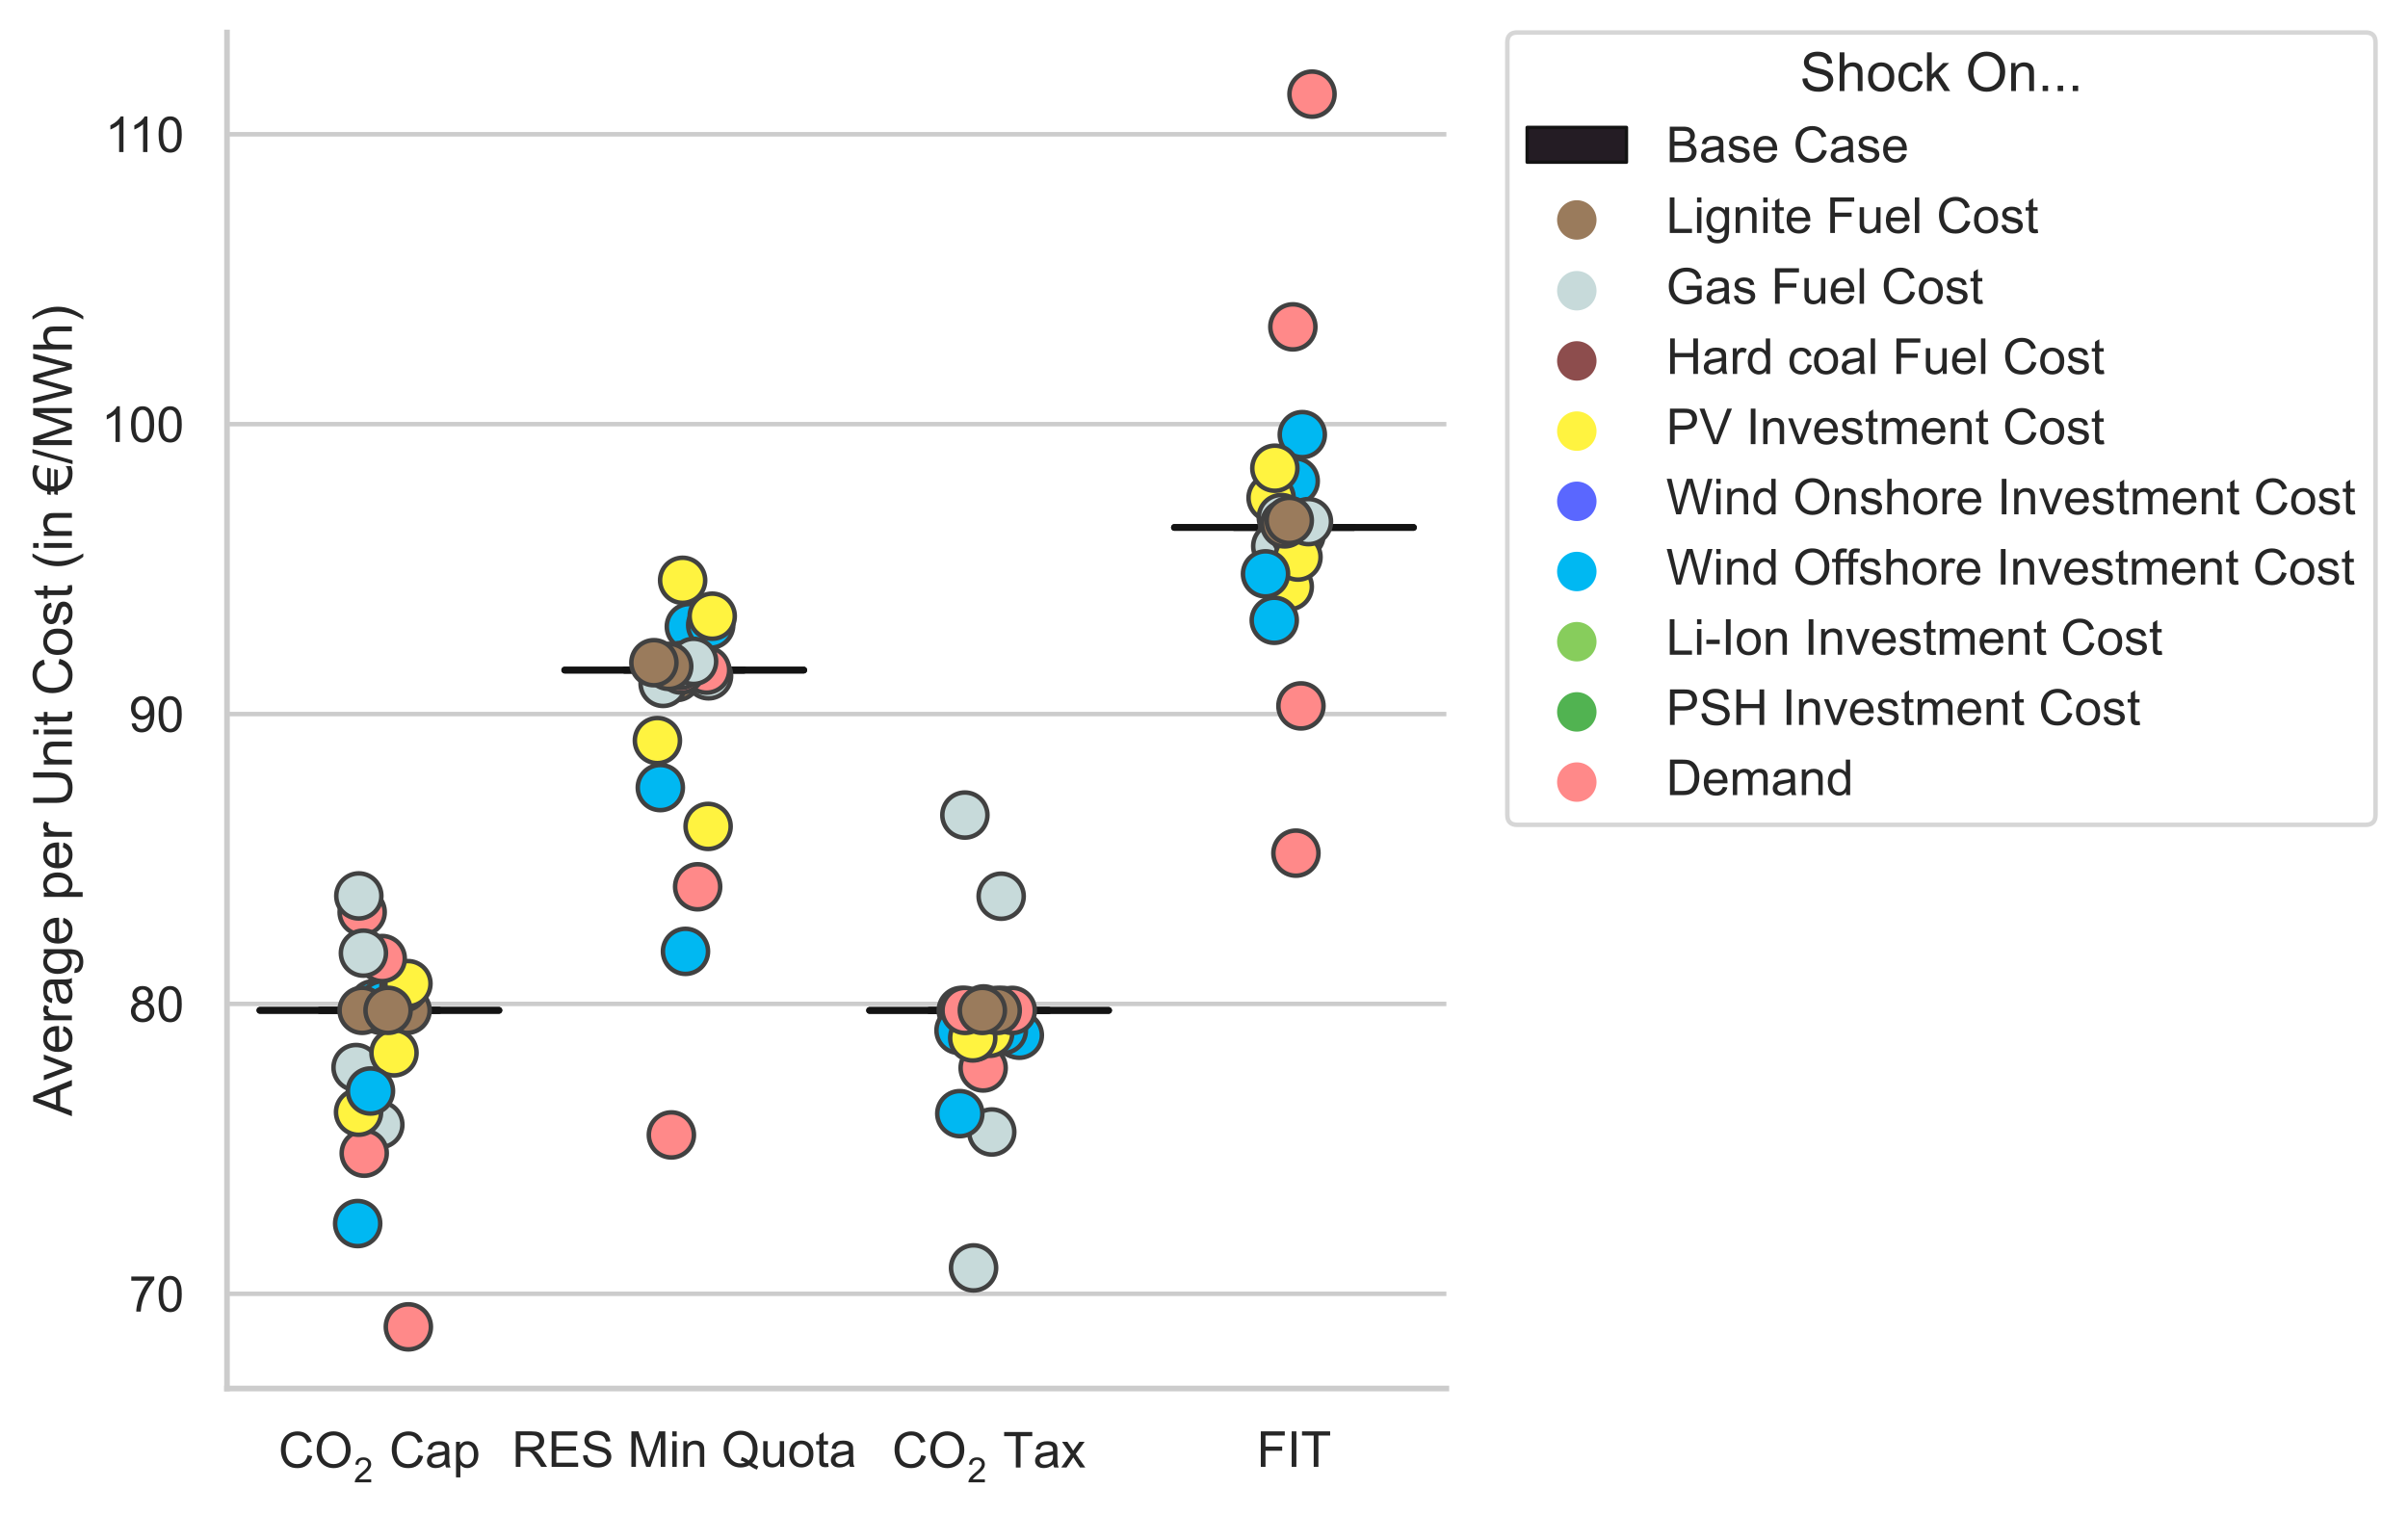 <?xml version="1.0" encoding="utf-8" standalone="no"?>
<!DOCTYPE svg PUBLIC "-//W3C//DTD SVG 1.1//EN"
  "http://www.w3.org/Graphics/SVG/1.1/DTD/svg11.dtd">
<!-- Created with matplotlib (https://matplotlib.org/) -->
<svg height="335.81pt" version="1.1" viewBox="0 0 533.728 335.81" width="533.728pt" xmlns="http://www.w3.org/2000/svg" xmlns:xlink="http://www.w3.org/1999/xlink">
 <defs>
  <style type="text/css">*{stroke-linecap:butt;stroke-linejoin:round;}</style>
 </defs>
 <g id="figure_1">
  <g id="patch_1">
   <path d="M 0 335.81 
L 533.728 335.81 
L 533.728 0 
L 0 0 
z
" style="fill:#ffffff;"/>
  </g>
  <g id="axes_1">
   <g id="patch_2">
    <path d="M 50.312 307.78 
L 320.583 307.78 
L 320.583 7.2 
L 50.312 7.2 
z
" style="fill:#ffffff;"/>
   </g>
   <g id="matplotlib.axis_1">
    <g id="xtick_1">
     <g id="text_1">
      <!-- $\mathregular{CO_{2}}$ Cap -->
      <g style="fill:#262626;" transform="translate(61.711 325.31)scale(0.11 -0.11)">
       <defs>
        <path d="M 58.797 25.094 
L 68.266 22.703 
Q 65.281 11.031 57.547 4.906 
Q 49.812 -1.219 38.625 -1.219 
Q 27.047 -1.219 19.797 3.484 
Q 12.547 8.203 8.766 17.141 
Q 4.984 26.078 4.984 36.328 
Q 4.984 47.516 9.25 55.828 
Q 13.531 64.156 21.406 68.469 
Q 29.297 72.797 38.766 72.797 
Q 49.516 72.797 56.828 67.328 
Q 64.156 61.859 67.047 51.953 
L 57.719 49.75 
Q 55.219 57.562 50.484 61.125 
Q 45.75 64.703 38.578 64.703 
Q 30.328 64.703 24.781 60.734 
Q 19.234 56.781 16.984 50.109 
Q 14.75 43.453 14.75 36.375 
Q 14.75 27.25 17.406 20.438 
Q 20.062 13.625 25.672 10.25 
Q 31.297 6.891 37.844 6.891 
Q 45.797 6.891 51.312 11.469 
Q 56.844 16.062 58.797 25.094 
z
" id="ArialMT-67"/>
        <path d="M 4.828 34.859 
Q 4.828 52.688 14.391 62.766 
Q 23.969 72.859 39.109 72.859 
Q 49.031 72.859 56.984 68.109 
Q 64.938 63.375 69.109 54.906 
Q 73.297 46.438 73.297 35.688 
Q 73.297 24.812 68.891 16.219 
Q 64.5 7.625 56.438 3.203 
Q 48.391 -1.219 39.062 -1.219 
Q 28.953 -1.219 20.984 3.656 
Q 13.031 8.547 8.922 16.984 
Q 4.828 25.438 4.828 34.859 
z
M 14.594 34.719 
Q 14.594 21.781 21.547 14.328 
Q 28.516 6.891 39.016 6.891 
Q 49.703 6.891 56.609 14.406 
Q 63.531 21.922 63.531 35.75 
Q 63.531 44.484 60.578 51 
Q 57.625 57.516 51.922 61.109 
Q 46.234 64.703 39.156 64.703 
Q 29.109 64.703 21.844 57.781 
Q 14.594 50.875 14.594 34.719 
z
" id="ArialMT-79"/>
        <path d="M 50.344 8.453 
L 50.344 0 
L 3.031 0 
Q 2.938 3.172 4.047 6.109 
Q 5.859 10.938 9.828 15.625 
Q 13.812 20.312 21.344 26.469 
Q 33.016 36.031 37.109 41.625 
Q 41.219 47.219 41.219 52.203 
Q 41.219 57.422 37.469 61 
Q 33.734 64.594 27.734 64.594 
Q 21.391 64.594 17.578 60.781 
Q 13.766 56.984 13.719 50.25 
L 4.688 51.172 
Q 5.609 61.281 11.656 66.578 
Q 17.719 71.875 27.938 71.875 
Q 38.234 71.875 44.234 66.156 
Q 50.25 60.453 50.25 52 
Q 50.25 47.703 48.484 43.547 
Q 46.734 39.406 42.656 34.812 
Q 38.578 30.219 29.109 22.219 
Q 21.188 15.578 18.938 13.203 
Q 16.703 10.844 15.234 8.453 
z
" id="ArialMT-50"/>
        <path id="ArialMT-32"/>
        <path d="M 40.438 6.391 
Q 35.547 2.25 31.031 0.531 
Q 26.516 -1.172 21.344 -1.172 
Q 12.797 -1.172 8.203 3 
Q 3.609 7.172 3.609 13.672 
Q 3.609 17.484 5.344 20.625 
Q 7.078 23.781 9.891 25.688 
Q 12.703 27.594 16.219 28.562 
Q 18.797 29.25 24.031 29.891 
Q 34.672 31.156 39.703 32.906 
Q 39.75 34.719 39.75 35.203 
Q 39.75 40.578 37.25 42.781 
Q 33.891 45.75 27.25 45.75 
Q 21.047 45.75 18.094 43.578 
Q 15.141 41.406 13.719 35.891 
L 5.125 37.062 
Q 6.297 42.578 8.984 45.969 
Q 11.672 49.359 16.75 51.188 
Q 21.828 53.031 28.516 53.031 
Q 35.156 53.031 39.297 51.469 
Q 43.453 49.906 45.406 47.531 
Q 47.359 45.172 48.141 41.547 
Q 48.578 39.312 48.578 33.453 
L 48.578 21.734 
Q 48.578 9.469 49.141 6.219 
Q 49.703 2.984 51.375 0 
L 42.188 0 
Q 40.828 2.734 40.438 6.391 
z
M 39.703 26.031 
Q 34.906 24.078 25.344 22.703 
Q 19.922 21.922 17.672 20.938 
Q 15.438 19.969 14.203 18.094 
Q 12.984 16.219 12.984 13.922 
Q 12.984 10.406 15.641 8.062 
Q 18.312 5.719 23.438 5.719 
Q 28.516 5.719 32.469 7.938 
Q 36.422 10.156 38.281 14.016 
Q 39.703 17 39.703 22.797 
z
" id="ArialMT-97"/>
        <path d="M 6.594 -19.875 
L 6.594 51.859 
L 14.594 51.859 
L 14.594 45.125 
Q 17.438 49.078 21 51.047 
Q 24.562 53.031 29.641 53.031 
Q 36.281 53.031 41.359 49.609 
Q 46.438 46.188 49.016 39.953 
Q 51.609 33.734 51.609 26.312 
Q 51.609 18.359 48.75 11.984 
Q 45.906 5.609 40.453 2.219 
Q 35.016 -1.172 29 -1.172 
Q 24.609 -1.172 21.109 0.688 
Q 17.625 2.547 15.375 5.375 
L 15.375 -19.875 
z
M 14.547 25.641 
Q 14.547 15.625 18.594 10.844 
Q 22.656 6.062 28.422 6.062 
Q 34.281 6.062 38.453 11.016 
Q 42.625 15.969 42.625 26.375 
Q 42.625 36.281 38.547 41.203 
Q 34.469 46.141 28.812 46.141 
Q 23.188 46.141 18.859 40.891 
Q 14.547 35.641 14.547 25.641 
z
" id="ArialMT-112"/>
       </defs>
       <use transform="translate(0 0.141)" xlink:href="#ArialMT-67"/>
       <use transform="translate(72.217 0.141)" xlink:href="#ArialMT-79"/>
       <use transform="translate(151.742 -29.728)scale(0.7)" xlink:href="#ArialMT-50"/>
       <use transform="translate(195.651 0.141)" xlink:href="#ArialMT-32"/>
       <use transform="translate(223.434 0.141)" xlink:href="#ArialMT-67"/>
       <use transform="translate(295.651 0.141)" xlink:href="#ArialMT-97"/>
       <use transform="translate(351.266 0.141)" xlink:href="#ArialMT-112"/>
      </g>
     </g>
    </g>
    <g id="xtick_2">
     <g id="text_2">
      <!-- RES Min Quota -->
      <g style="fill:#262626;" transform="translate(113.455 325.154)scale(0.11 -0.11)">
       <defs>
        <path d="M 7.859 0 
L 7.859 71.578 
L 39.594 71.578 
Q 49.172 71.578 54.141 69.641 
Q 59.125 67.719 62.109 62.828 
Q 65.094 57.953 65.094 52.047 
Q 65.094 44.438 60.156 39.203 
Q 55.219 33.984 44.922 32.562 
Q 48.688 30.766 50.641 29 
Q 54.781 25.203 58.5 19.484 
L 70.953 0 
L 59.031 0 
L 49.562 14.891 
Q 45.406 21.344 42.719 24.75 
Q 40.047 28.172 37.922 29.531 
Q 35.797 30.906 33.594 31.453 
Q 31.984 31.781 28.328 31.781 
L 17.328 31.781 
L 17.328 0 
z
M 17.328 39.984 
L 37.703 39.984 
Q 44.188 39.984 47.844 41.328 
Q 51.516 42.672 53.422 45.625 
Q 55.328 48.578 55.328 52.047 
Q 55.328 57.125 51.641 60.391 
Q 47.953 63.672 39.984 63.672 
L 17.328 63.672 
z
" id="ArialMT-82"/>
        <path d="M 7.906 0 
L 7.906 71.578 
L 59.672 71.578 
L 59.672 63.141 
L 17.391 63.141 
L 17.391 41.219 
L 56.984 41.219 
L 56.984 32.812 
L 17.391 32.812 
L 17.391 8.453 
L 61.328 8.453 
L 61.328 0 
z
" id="ArialMT-69"/>
        <path d="M 4.5 23 
L 13.422 23.781 
Q 14.062 18.406 16.375 14.969 
Q 18.703 11.531 23.578 9.406 
Q 28.469 7.281 34.578 7.281 
Q 39.984 7.281 44.141 8.891 
Q 48.297 10.5 50.312 13.297 
Q 52.344 16.109 52.344 19.438 
Q 52.344 22.797 50.391 25.312 
Q 48.438 27.828 43.953 29.547 
Q 41.062 30.672 31.203 33.031 
Q 21.344 35.406 17.391 37.5 
Q 12.25 40.188 9.734 44.156 
Q 7.234 48.141 7.234 53.078 
Q 7.234 58.5 10.297 63.203 
Q 13.375 67.922 19.281 70.359 
Q 25.203 72.797 32.422 72.797 
Q 40.375 72.797 46.453 70.234 
Q 52.547 67.672 55.812 62.688 
Q 59.078 57.719 59.328 51.422 
L 50.25 50.734 
Q 49.516 57.516 45.281 60.984 
Q 41.062 64.453 32.812 64.453 
Q 24.219 64.453 20.281 61.297 
Q 16.359 58.156 16.359 53.719 
Q 16.359 49.859 19.141 47.359 
Q 21.875 44.875 33.422 42.266 
Q 44.969 39.656 49.266 37.703 
Q 55.516 34.812 58.484 30.391 
Q 61.469 25.984 61.469 20.219 
Q 61.469 14.5 58.203 9.438 
Q 54.938 4.391 48.797 1.578 
Q 42.672 -1.219 35.016 -1.219 
Q 25.297 -1.219 18.719 1.609 
Q 12.156 4.438 8.422 10.125 
Q 4.688 15.828 4.5 23 
z
" id="ArialMT-83"/>
        <path d="M 7.422 0 
L 7.422 71.578 
L 21.688 71.578 
L 38.625 20.906 
Q 40.969 13.812 42.047 10.297 
Q 43.266 14.203 45.844 21.781 
L 62.984 71.578 
L 75.734 71.578 
L 75.734 0 
L 66.609 0 
L 66.609 59.906 
L 45.797 0 
L 37.25 0 
L 16.547 60.938 
L 16.547 0 
z
" id="ArialMT-77"/>
        <path d="M 6.641 61.469 
L 6.641 71.578 
L 15.438 71.578 
L 15.438 61.469 
z
M 6.641 0 
L 6.641 51.859 
L 15.438 51.859 
L 15.438 0 
z
" id="ArialMT-105"/>
        <path d="M 6.594 0 
L 6.594 51.859 
L 14.5 51.859 
L 14.5 44.484 
Q 20.219 53.031 31 53.031 
Q 35.688 53.031 39.625 51.344 
Q 43.562 49.656 45.516 46.922 
Q 47.469 44.188 48.25 40.438 
Q 48.734 37.984 48.734 31.891 
L 48.734 0 
L 39.938 0 
L 39.938 31.547 
Q 39.938 36.922 38.906 39.578 
Q 37.891 42.234 35.281 43.812 
Q 32.672 45.406 29.156 45.406 
Q 23.531 45.406 19.453 41.844 
Q 15.375 38.281 15.375 28.328 
L 15.375 0 
z
" id="ArialMT-110"/>
        <path d="M 61.969 7.672 
Q 68.562 3.125 74.125 1.031 
L 71.344 -5.562 
Q 63.625 -2.781 55.953 3.219 
Q 48 -1.219 38.375 -1.219 
Q 28.656 -1.219 20.75 3.469 
Q 12.844 8.156 8.562 16.641 
Q 4.297 25.141 4.297 35.797 
Q 4.297 46.391 8.594 55.078 
Q 12.891 63.766 20.828 68.312 
Q 28.766 72.859 38.578 72.859 
Q 48.484 72.859 56.438 68.141 
Q 64.406 63.422 68.578 54.953 
Q 72.75 46.484 72.75 35.844 
Q 72.75 27 70.062 19.938 
Q 67.391 12.891 61.969 7.672 
z
M 41.109 19.781 
Q 49.312 17.484 54.641 12.938 
Q 62.984 20.562 62.984 35.844 
Q 62.984 44.531 60.031 51.016 
Q 57.078 57.516 51.391 61.109 
Q 45.703 64.703 38.625 64.703 
Q 28.031 64.703 21.047 57.453 
Q 14.062 50.203 14.062 35.797 
Q 14.062 21.828 20.969 14.359 
Q 27.875 6.891 38.625 6.891 
Q 43.703 6.891 48.188 8.797 
Q 43.75 11.672 38.812 12.891 
z
" id="ArialMT-81"/>
        <path d="M 40.578 0 
L 40.578 7.625 
Q 34.516 -1.172 24.125 -1.172 
Q 19.531 -1.172 15.547 0.578 
Q 11.578 2.344 9.641 5 
Q 7.719 7.672 6.938 11.531 
Q 6.391 14.109 6.391 19.734 
L 6.391 51.859 
L 15.188 51.859 
L 15.188 23.094 
Q 15.188 16.219 15.719 13.812 
Q 16.547 10.359 19.234 8.375 
Q 21.922 6.391 25.875 6.391 
Q 29.828 6.391 33.297 8.422 
Q 36.766 10.453 38.203 13.938 
Q 39.656 17.438 39.656 24.078 
L 39.656 51.859 
L 48.438 51.859 
L 48.438 0 
z
" id="ArialMT-117"/>
        <path d="M 3.328 25.922 
Q 3.328 40.328 11.328 47.266 
Q 18.016 53.031 27.641 53.031 
Q 38.328 53.031 45.109 46.016 
Q 51.906 39.016 51.906 26.656 
Q 51.906 16.656 48.906 10.906 
Q 45.906 5.172 40.156 2 
Q 34.422 -1.172 27.641 -1.172 
Q 16.75 -1.172 10.031 5.812 
Q 3.328 12.797 3.328 25.922 
z
M 12.359 25.922 
Q 12.359 15.969 16.703 11.016 
Q 21.047 6.062 27.641 6.062 
Q 34.188 6.062 38.531 11.031 
Q 42.875 16.016 42.875 26.219 
Q 42.875 35.844 38.5 40.797 
Q 34.125 45.75 27.641 45.75 
Q 21.047 45.75 16.703 40.812 
Q 12.359 35.891 12.359 25.922 
z
" id="ArialMT-111"/>
        <path d="M 25.781 7.859 
L 27.047 0.094 
Q 23.344 -0.688 20.406 -0.688 
Q 15.625 -0.688 12.984 0.828 
Q 10.359 2.344 9.281 4.812 
Q 8.203 7.281 8.203 15.188 
L 8.203 45.016 
L 1.766 45.016 
L 1.766 51.859 
L 8.203 51.859 
L 8.203 64.703 
L 16.938 69.969 
L 16.938 51.859 
L 25.781 51.859 
L 25.781 45.016 
L 16.938 45.016 
L 16.938 14.703 
Q 16.938 10.938 17.406 9.859 
Q 17.875 8.797 18.922 8.156 
Q 19.969 7.516 21.922 7.516 
Q 23.391 7.516 25.781 7.859 
z
" id="ArialMT-116"/>
       </defs>
       <use xlink:href="#ArialMT-82"/>
       <use x="72.217" xlink:href="#ArialMT-69"/>
       <use x="138.916" xlink:href="#ArialMT-83"/>
       <use x="205.615" xlink:href="#ArialMT-32"/>
       <use x="233.398" xlink:href="#ArialMT-77"/>
       <use x="316.699" xlink:href="#ArialMT-105"/>
       <use x="338.916" xlink:href="#ArialMT-110"/>
       <use x="394.531" xlink:href="#ArialMT-32"/>
       <use x="422.314" xlink:href="#ArialMT-81"/>
       <use x="500.098" xlink:href="#ArialMT-117"/>
       <use x="555.713" xlink:href="#ArialMT-111"/>
       <use x="611.328" xlink:href="#ArialMT-116"/>
       <use x="639.111" xlink:href="#ArialMT-97"/>
      </g>
     </g>
    </g>
    <g id="xtick_3">
     <g id="text_3">
      <!-- $\mathregular{CO_{2}}$ Tax -->
      <g style="fill:#262626;" transform="translate(197.727 325.31)scale(0.11 -0.11)">
       <defs>
        <path d="M 25.922 0 
L 25.922 63.141 
L 2.344 63.141 
L 2.344 71.578 
L 59.078 71.578 
L 59.078 63.141 
L 35.406 63.141 
L 35.406 0 
z
" id="ArialMT-84"/>
        <path d="M 0.734 0 
L 19.672 26.953 
L 2.156 51.859 
L 13.141 51.859 
L 21.094 39.703 
Q 23.344 36.234 24.703 33.891 
Q 26.859 37.109 28.656 39.594 
L 37.406 51.859 
L 47.906 51.859 
L 29.984 27.438 
L 49.266 0 
L 38.484 0 
L 27.828 16.109 
L 25 20.453 
L 11.375 0 
z
" id="ArialMT-120"/>
       </defs>
       <use transform="translate(0 0.141)" xlink:href="#ArialMT-67"/>
       <use transform="translate(72.217 0.141)" xlink:href="#ArialMT-79"/>
       <use transform="translate(151.742 -29.728)scale(0.7)" xlink:href="#ArialMT-50"/>
       <use transform="translate(195.651 0.141)" xlink:href="#ArialMT-32"/>
       <use transform="translate(223.434 0.141)" xlink:href="#ArialMT-84"/>
       <use transform="translate(284.518 0.141)" xlink:href="#ArialMT-97"/>
       <use transform="translate(340.134 0.141)" xlink:href="#ArialMT-120"/>
      </g>
     </g>
    </g>
    <g id="xtick_4">
     <g id="text_4">
      <!-- FIT -->
      <g style="fill:#262626;" transform="translate(278.553 325.154)scale(0.11 -0.11)">
       <defs>
        <path d="M 8.203 0 
L 8.203 71.578 
L 56.5 71.578 
L 56.5 63.141 
L 17.672 63.141 
L 17.672 40.969 
L 51.266 40.969 
L 51.266 32.516 
L 17.672 32.516 
L 17.672 0 
z
" id="ArialMT-70"/>
        <path d="M 9.328 0 
L 9.328 71.578 
L 18.797 71.578 
L 18.797 0 
z
" id="ArialMT-73"/>
       </defs>
       <use xlink:href="#ArialMT-70"/>
       <use x="61.084" xlink:href="#ArialMT-73"/>
       <use x="88.867" xlink:href="#ArialMT-84"/>
      </g>
     </g>
    </g>
   </g>
   <g id="matplotlib.axis_2">
    <g id="ytick_1">
     <g id="line2d_1">
      <path clip-path="url(#p12a966eaf4)" d="M 50.312 286.789 
L 320.583 286.789 
" style="fill:none;stroke:#cccccc;stroke-linecap:round;"/>
     </g>
     <g id="text_5">
      <!-- 70 -->
      <g style="fill:#262626;" transform="translate(28.578 290.726)scale(0.11 -0.11)">
       <defs>
        <path d="M 4.734 62.203 
L 4.734 70.656 
L 51.078 70.656 
L 51.078 63.812 
Q 44.234 56.547 37.516 44.484 
Q 30.812 32.422 27.156 19.672 
Q 24.516 10.688 23.781 0 
L 14.75 0 
Q 14.891 8.453 18.062 20.406 
Q 21.234 32.375 27.172 43.484 
Q 33.109 54.594 39.797 62.203 
z
" id="ArialMT-55"/>
        <path d="M 4.156 35.297 
Q 4.156 48 6.766 55.734 
Q 9.375 63.484 14.516 67.672 
Q 19.672 71.875 27.484 71.875 
Q 33.25 71.875 37.594 69.547 
Q 41.938 67.234 44.766 62.859 
Q 47.609 58.5 49.219 52.219 
Q 50.828 45.953 50.828 35.297 
Q 50.828 22.703 48.234 14.969 
Q 45.656 7.234 40.5 3 
Q 35.359 -1.219 27.484 -1.219 
Q 17.141 -1.219 11.234 6.203 
Q 4.156 15.141 4.156 35.297 
z
M 13.188 35.297 
Q 13.188 17.672 17.312 11.828 
Q 21.438 6 27.484 6 
Q 33.547 6 37.672 11.859 
Q 41.797 17.719 41.797 35.297 
Q 41.797 52.984 37.672 58.781 
Q 33.547 64.594 27.391 64.594 
Q 21.344 64.594 17.719 59.469 
Q 13.188 52.938 13.188 35.297 
z
" id="ArialMT-48"/>
       </defs>
       <use xlink:href="#ArialMT-55"/>
       <use x="55.615" xlink:href="#ArialMT-48"/>
      </g>
     </g>
    </g>
    <g id="ytick_2">
     <g id="line2d_2">
      <path clip-path="url(#p12a966eaf4)" d="M 50.312 222.534 
L 320.583 222.534 
" style="fill:none;stroke:#cccccc;stroke-linecap:round;"/>
     </g>
     <g id="text_6">
      <!-- 80 -->
      <g style="fill:#262626;" transform="translate(28.578 226.471)scale(0.11 -0.11)">
       <defs>
        <path d="M 17.672 38.812 
Q 12.203 40.828 9.562 44.531 
Q 6.938 48.25 6.938 53.422 
Q 6.938 61.234 12.547 66.547 
Q 18.172 71.875 27.484 71.875 
Q 36.859 71.875 42.578 66.422 
Q 48.297 60.984 48.297 53.172 
Q 48.297 48.188 45.672 44.5 
Q 43.062 40.828 37.75 38.812 
Q 44.344 36.672 47.781 31.875 
Q 51.219 27.094 51.219 20.453 
Q 51.219 11.281 44.719 5.031 
Q 38.234 -1.219 27.641 -1.219 
Q 17.047 -1.219 10.547 5.047 
Q 4.047 11.328 4.047 20.703 
Q 4.047 27.688 7.594 32.391 
Q 11.141 37.109 17.672 38.812 
z
M 15.922 53.719 
Q 15.922 48.641 19.188 45.406 
Q 22.469 42.188 27.688 42.188 
Q 32.766 42.188 36.016 45.375 
Q 39.266 48.578 39.266 53.219 
Q 39.266 58.062 35.906 61.359 
Q 32.562 64.656 27.594 64.656 
Q 22.562 64.656 19.234 61.422 
Q 15.922 58.203 15.922 53.719 
z
M 13.094 20.656 
Q 13.094 16.891 14.875 13.375 
Q 16.656 9.859 20.172 7.922 
Q 23.688 6 27.734 6 
Q 34.031 6 38.125 10.047 
Q 42.234 14.109 42.234 20.359 
Q 42.234 26.703 38.016 30.859 
Q 33.797 35.016 27.438 35.016 
Q 21.234 35.016 17.156 30.906 
Q 13.094 26.812 13.094 20.656 
z
" id="ArialMT-56"/>
       </defs>
       <use xlink:href="#ArialMT-56"/>
       <use x="55.615" xlink:href="#ArialMT-48"/>
      </g>
     </g>
    </g>
    <g id="ytick_3">
     <g id="line2d_3">
      <path clip-path="url(#p12a966eaf4)" d="M 50.312 158.279 
L 320.583 158.279 
" style="fill:none;stroke:#cccccc;stroke-linecap:round;"/>
     </g>
     <g id="text_7">
      <!-- 90 -->
      <g style="fill:#262626;" transform="translate(28.578 162.215)scale(0.11 -0.11)">
       <defs>
        <path d="M 5.469 16.547 
L 13.922 17.328 
Q 14.984 11.375 18.016 8.688 
Q 21.047 6 25.781 6 
Q 29.828 6 32.875 7.859 
Q 35.938 9.719 37.891 12.812 
Q 39.844 15.922 41.156 21.188 
Q 42.484 26.469 42.484 31.938 
Q 42.484 32.516 42.438 33.688 
Q 39.797 29.5 35.234 26.875 
Q 30.672 24.266 25.344 24.266 
Q 16.453 24.266 10.297 30.703 
Q 4.156 37.156 4.156 47.703 
Q 4.156 58.594 10.578 65.234 
Q 17 71.875 26.656 71.875 
Q 33.641 71.875 39.422 68.109 
Q 45.219 64.359 48.219 57.391 
Q 51.219 50.438 51.219 37.25 
Q 51.219 23.531 48.234 15.406 
Q 45.266 7.281 39.375 3.031 
Q 33.5 -1.219 25.594 -1.219 
Q 17.188 -1.219 11.859 3.438 
Q 6.547 8.109 5.469 16.547 
z
M 41.453 48.141 
Q 41.453 55.719 37.422 60.156 
Q 33.406 64.594 27.734 64.594 
Q 21.875 64.594 17.531 59.812 
Q 13.188 55.031 13.188 47.406 
Q 13.188 40.578 17.312 36.297 
Q 21.438 32.031 27.484 32.031 
Q 33.594 32.031 37.516 36.297 
Q 41.453 40.578 41.453 48.141 
z
" id="ArialMT-57"/>
       </defs>
       <use xlink:href="#ArialMT-57"/>
       <use x="55.615" xlink:href="#ArialMT-48"/>
      </g>
     </g>
    </g>
    <g id="ytick_4">
     <g id="line2d_4">
      <path clip-path="url(#p12a966eaf4)" d="M 50.312 94.023 
L 320.583 94.023 
" style="fill:none;stroke:#cccccc;stroke-linecap:round;"/>
     </g>
     <g id="text_8">
      <!-- 100 -->
      <g style="fill:#262626;" transform="translate(22.461 97.96)scale(0.11 -0.11)">
       <defs>
        <path d="M 37.25 0 
L 28.469 0 
L 28.469 56 
Q 25.297 52.984 20.141 49.953 
Q 14.984 46.922 10.891 45.406 
L 10.891 53.906 
Q 18.266 57.375 23.781 62.297 
Q 29.297 67.234 31.594 71.875 
L 37.25 71.875 
z
" id="ArialMT-49"/>
       </defs>
       <use xlink:href="#ArialMT-49"/>
       <use x="55.615" xlink:href="#ArialMT-48"/>
       <use x="111.23" xlink:href="#ArialMT-48"/>
      </g>
     </g>
    </g>
    <g id="ytick_5">
     <g id="line2d_5">
      <path clip-path="url(#p12a966eaf4)" d="M 50.312 29.768 
L 320.583 29.768 
" style="fill:none;stroke:#cccccc;stroke-linecap:round;"/>
     </g>
     <g id="text_9">
      <!-- 110 -->
      <g style="fill:#262626;" transform="translate(23.273 33.704)scale(0.11 -0.11)">
       <use xlink:href="#ArialMT-49"/>
       <use x="48.24" xlink:href="#ArialMT-49"/>
       <use x="103.855" xlink:href="#ArialMT-48"/>
      </g>
     </g>
    </g>
    <g id="text_10">
     <!-- Average per Unit Cost (in €/MWh) -->
     <g style="fill:#262626;" transform="translate(15.936 247.409)rotate(-90)scale(0.12 -0.12)">
      <defs>
       <path d="M -0.141 0 
L 27.344 71.578 
L 37.547 71.578 
L 66.844 0 
L 56.062 0 
L 47.703 21.688 
L 17.781 21.688 
L 9.906 0 
z
M 20.516 29.391 
L 44.781 29.391 
L 37.312 49.219 
Q 33.891 58.25 32.234 64.062 
Q 30.859 57.172 28.375 50.391 
z
" id="ArialMT-65"/>
       <path d="M 21 0 
L 1.266 51.859 
L 10.547 51.859 
L 21.688 20.797 
Q 23.484 15.766 25 10.359 
Q 26.172 14.453 28.266 20.219 
L 39.797 51.859 
L 48.828 51.859 
L 29.203 0 
z
" id="ArialMT-118"/>
       <path d="M 42.094 16.703 
L 51.172 15.578 
Q 49.031 7.625 43.219 3.219 
Q 37.406 -1.172 28.375 -1.172 
Q 17 -1.172 10.328 5.828 
Q 3.656 12.844 3.656 25.484 
Q 3.656 38.578 10.391 45.797 
Q 17.141 53.031 27.875 53.031 
Q 38.281 53.031 44.875 45.953 
Q 51.469 38.875 51.469 26.031 
Q 51.469 25.25 51.422 23.688 
L 12.75 23.688 
Q 13.234 15.141 17.578 10.594 
Q 21.922 6.062 28.422 6.062 
Q 33.25 6.062 36.672 8.594 
Q 40.094 11.141 42.094 16.703 
z
M 13.234 30.906 
L 42.188 30.906 
Q 41.609 37.453 38.875 40.719 
Q 34.672 45.797 27.984 45.797 
Q 21.922 45.797 17.797 41.75 
Q 13.672 37.703 13.234 30.906 
z
" id="ArialMT-101"/>
       <path d="M 6.5 0 
L 6.5 51.859 
L 14.406 51.859 
L 14.406 44 
Q 17.438 49.516 20 51.266 
Q 22.562 53.031 25.641 53.031 
Q 30.078 53.031 34.672 50.203 
L 31.641 42.047 
Q 28.422 43.953 25.203 43.953 
Q 22.312 43.953 20.016 42.219 
Q 17.719 40.484 16.75 37.406 
Q 15.281 32.719 15.281 27.156 
L 15.281 0 
z
" id="ArialMT-114"/>
       <path d="M 4.984 -4.297 
L 13.531 -5.562 
Q 14.062 -9.516 16.5 -11.328 
Q 19.781 -13.766 25.438 -13.766 
Q 31.547 -13.766 34.859 -11.328 
Q 38.188 -8.891 39.359 -4.5 
Q 40.047 -1.812 39.984 6.781 
Q 34.234 0 25.641 0 
Q 14.938 0 9.078 7.719 
Q 3.219 15.438 3.219 26.219 
Q 3.219 33.641 5.906 39.906 
Q 8.594 46.188 13.688 49.609 
Q 18.797 53.031 25.688 53.031 
Q 34.859 53.031 40.828 45.609 
L 40.828 51.859 
L 48.922 51.859 
L 48.922 7.031 
Q 48.922 -5.078 46.453 -10.125 
Q 44 -15.188 38.641 -18.109 
Q 33.297 -21.047 25.484 -21.047 
Q 16.219 -21.047 10.5 -16.875 
Q 4.781 -12.703 4.984 -4.297 
z
M 12.25 26.859 
Q 12.25 16.656 16.297 11.969 
Q 20.359 7.281 26.469 7.281 
Q 32.516 7.281 36.609 11.938 
Q 40.719 16.609 40.719 26.562 
Q 40.719 36.078 36.5 40.906 
Q 32.281 45.75 26.312 45.75 
Q 20.453 45.75 16.344 40.984 
Q 12.25 36.234 12.25 26.859 
z
" id="ArialMT-103"/>
       <path d="M 54.688 71.578 
L 64.156 71.578 
L 64.156 30.219 
Q 64.156 19.438 61.719 13.078 
Q 59.281 6.734 52.906 2.75 
Q 46.531 -1.219 36.188 -1.219 
Q 26.125 -1.219 19.719 2.25 
Q 13.328 5.719 10.594 12.281 
Q 7.859 18.844 7.859 30.219 
L 7.859 71.578 
L 17.328 71.578 
L 17.328 30.281 
Q 17.328 20.953 19.062 16.531 
Q 20.797 12.109 25.016 9.719 
Q 29.25 7.328 35.359 7.328 
Q 45.797 7.328 50.234 12.062 
Q 54.688 16.797 54.688 30.281 
z
" id="ArialMT-85"/>
       <path d="M 3.078 15.484 
L 11.766 16.844 
Q 12.5 11.625 15.844 8.844 
Q 19.188 6.062 25.203 6.062 
Q 31.25 6.062 34.172 8.516 
Q 37.109 10.984 37.109 14.312 
Q 37.109 17.281 34.516 19 
Q 32.719 20.172 25.531 21.969 
Q 15.875 24.422 12.141 26.203 
Q 8.406 27.984 6.469 31.125 
Q 4.547 34.281 4.547 38.094 
Q 4.547 41.547 6.125 44.5 
Q 7.719 47.469 10.453 49.422 
Q 12.5 50.922 16.031 51.969 
Q 19.578 53.031 23.641 53.031 
Q 29.734 53.031 34.344 51.266 
Q 38.969 49.516 41.156 46.5 
Q 43.359 43.5 44.188 38.484 
L 35.594 37.312 
Q 35.016 41.312 32.203 43.547 
Q 29.391 45.797 24.266 45.797 
Q 18.219 45.797 15.625 43.797 
Q 13.031 41.797 13.031 39.109 
Q 13.031 37.406 14.109 36.031 
Q 15.188 34.625 17.484 33.688 
Q 18.797 33.203 25.25 31.453 
Q 34.578 28.953 38.25 27.359 
Q 41.938 25.781 44.031 22.75 
Q 46.141 19.734 46.141 15.234 
Q 46.141 10.844 43.578 6.953 
Q 41.016 3.078 36.172 0.953 
Q 31.344 -1.172 25.25 -1.172 
Q 15.141 -1.172 9.844 3.031 
Q 4.547 7.234 3.078 15.484 
z
" id="ArialMT-115"/>
       <path d="M 23.391 -21.047 
Q 16.109 -11.859 11.078 0.438 
Q 6.062 12.75 6.062 25.922 
Q 6.062 37.547 9.812 48.188 
Q 14.203 60.547 23.391 72.797 
L 29.688 72.797 
Q 23.781 62.641 21.875 58.297 
Q 18.891 51.562 17.188 44.234 
Q 15.094 35.109 15.094 25.875 
Q 15.094 2.391 29.688 -21.047 
z
" id="ArialMT-40"/>
       <path d="M 38.578 64.703 
Q 30.375 64.703 24.812 60.75 
Q 21.484 58.406 18.797 54.109 
Q 16.062 49.656 15.578 45.656 
L 48.875 45.656 
L 47.562 39.109 
L 14.797 39.109 
Q 14.75 38.094 14.75 37.156 
Q 14.75 33.406 14.797 32.672 
L 46.234 32.672 
L 44.875 26.125 
L 15.828 26.125 
Q 17.875 14.938 25.688 10.25 
Q 31.297 6.891 37.844 6.891 
Q 46.969 6.891 52.094 11.672 
L 52.094 1.609 
Q 46 -1.219 38.625 -1.219 
Q 16.547 -1.219 8.797 17.141 
Q 7.234 20.844 6.109 26.125 
L -1.375 26.125 
L 0 32.672 
L 5.125 32.672 
Q 4.984 34.719 4.984 37.109 
Q 4.984 38.094 5.031 39.109 
L -1.375 39.109 
L 0 45.656 
L 5.672 45.656 
Q 8.688 61.578 21.438 68.5 
Q 29.297 72.797 38.766 72.797 
Q 47.859 72.797 54.047 68.844 
L 52.094 59.766 
Q 46.141 64.703 38.578 64.703 
z
" id="ArialMT-8364"/>
       <path d="M 0 -1.219 
L 20.75 72.797 
L 27.781 72.797 
L 7.078 -1.219 
z
" id="ArialMT-47"/>
       <path d="M 20.219 0 
L 1.219 71.578 
L 10.938 71.578 
L 21.828 24.656 
Q 23.578 17.281 24.859 10.016 
Q 27.594 21.484 28.078 23.25 
L 41.703 71.578 
L 53.125 71.578 
L 63.375 35.359 
Q 67.234 21.875 68.953 10.016 
Q 70.312 16.797 72.516 25.594 
L 83.734 71.578 
L 93.266 71.578 
L 73.641 0 
L 64.5 0 
L 49.422 54.547 
Q 47.516 61.375 47.172 62.938 
Q 46.047 58.016 45.062 54.547 
L 29.891 0 
z
" id="ArialMT-87"/>
       <path d="M 6.594 0 
L 6.594 71.578 
L 15.375 71.578 
L 15.375 45.906 
Q 21.531 53.031 30.906 53.031 
Q 36.672 53.031 40.922 50.75 
Q 45.172 48.484 47 44.484 
Q 48.828 40.484 48.828 32.859 
L 48.828 0 
L 40.047 0 
L 40.047 32.859 
Q 40.047 39.453 37.188 42.453 
Q 34.328 45.453 29.109 45.453 
Q 25.203 45.453 21.75 43.422 
Q 18.312 41.406 16.844 37.938 
Q 15.375 34.469 15.375 28.375 
L 15.375 0 
z
" id="ArialMT-104"/>
       <path d="M 12.359 -21.047 
L 6.062 -21.047 
Q 20.656 2.391 20.656 25.875 
Q 20.656 35.062 18.562 44.094 
Q 16.891 51.422 13.922 58.156 
Q 12.016 62.547 6.062 72.797 
L 12.359 72.797 
Q 21.531 60.547 25.922 48.188 
Q 29.688 37.547 29.688 25.922 
Q 29.688 12.75 24.625 0.438 
Q 19.578 -11.859 12.359 -21.047 
z
" id="ArialMT-41"/>
      </defs>
      <use xlink:href="#ArialMT-65"/>
      <use x="64.949" xlink:href="#ArialMT-118"/>
      <use x="114.949" xlink:href="#ArialMT-101"/>
      <use x="170.564" xlink:href="#ArialMT-114"/>
      <use x="203.865" xlink:href="#ArialMT-97"/>
      <use x="259.48" xlink:href="#ArialMT-103"/>
      <use x="315.096" xlink:href="#ArialMT-101"/>
      <use x="370.711" xlink:href="#ArialMT-32"/>
      <use x="398.494" xlink:href="#ArialMT-112"/>
      <use x="454.109" xlink:href="#ArialMT-101"/>
      <use x="509.725" xlink:href="#ArialMT-114"/>
      <use x="543.025" xlink:href="#ArialMT-32"/>
      <use x="570.809" xlink:href="#ArialMT-85"/>
      <use x="643.025" xlink:href="#ArialMT-110"/>
      <use x="698.641" xlink:href="#ArialMT-105"/>
      <use x="720.857" xlink:href="#ArialMT-116"/>
      <use x="748.641" xlink:href="#ArialMT-32"/>
      <use x="776.424" xlink:href="#ArialMT-67"/>
      <use x="848.641" xlink:href="#ArialMT-111"/>
      <use x="904.256" xlink:href="#ArialMT-115"/>
      <use x="954.256" xlink:href="#ArialMT-116"/>
      <use x="982.039" xlink:href="#ArialMT-32"/>
      <use x="1009.822" xlink:href="#ArialMT-40"/>
      <use x="1043.123" xlink:href="#ArialMT-105"/>
      <use x="1065.34" xlink:href="#ArialMT-110"/>
      <use x="1120.955" xlink:href="#ArialMT-32"/>
      <use x="1148.738" xlink:href="#ArialMT-8364"/>
      <use x="1204.354" xlink:href="#ArialMT-47"/>
      <use x="1232.137" xlink:href="#ArialMT-77"/>
      <use x="1315.438" xlink:href="#ArialMT-87"/>
      <use x="1409.822" xlink:href="#ArialMT-104"/>
      <use x="1465.438" xlink:href="#ArialMT-41"/>
     </g>
    </g>
   </g>
   <g id="patch_3">
    <path clip-path="url(#p12a966eaf4)" d="M 57.61 223.957 
L 110.583 223.957 
L 110.583 223.957 
L 57.61 223.957 
L 57.61 223.957 
z
" style="fill:#241c24;stroke:#131313;stroke-linejoin:miter;stroke-width:1.5;"/>
   </g>
   <g id="patch_4">
    <path clip-path="url(#p12a966eaf4)" d="M 125.177 148.536 
L 178.15 148.536 
L 178.15 148.536 
L 125.177 148.536 
L 125.177 148.536 
z
" style="fill:#241c24;stroke:#131313;stroke-linejoin:miter;stroke-width:1.5;"/>
   </g>
   <g id="patch_5">
    <path clip-path="url(#p12a966eaf4)" d="M 192.745 223.974 
L 245.718 223.974 
L 245.718 223.974 
L 192.745 223.974 
L 192.745 223.974 
z
" style="fill:#241c24;stroke:#131313;stroke-linejoin:miter;stroke-width:1.5;"/>
   </g>
   <g id="patch_6">
    <path clip-path="url(#p12a966eaf4)" d="M 260.313 116.918 
L 313.286 116.918 
L 313.286 116.918 
L 260.313 116.918 
L 260.313 116.918 
z
" style="fill:#241c24;stroke:#131313;stroke-linejoin:miter;stroke-width:1.5;"/>
   </g>
   <g id="PathCollection_1"/>
   <g id="PathCollection_2"/>
   <g id="PathCollection_3"/>
   <g id="PathCollection_4"/>
   <g id="PathCollection_5"/>
   <g id="PathCollection_6"/>
   <g id="PathCollection_7"/>
   <g id="PathCollection_8"/>
   <g id="PathCollection_9"/>
   <g id="patch_7">
    <path clip-path="url(#p12a966eaf4)" d="M 84.096 736.577 
L 84.096 736.577 
L 84.096 736.577 
L 84.096 736.577 
z
" style="fill:#241c24;stroke:#131313;stroke-linejoin:miter;stroke-width:0.75;"/>
   </g>
   <g id="line2d_6">
    <path clip-path="url(#p12a966eaf4)" d="M 84.096 223.957 
L 84.096 223.957 
" style="fill:none;stroke:#131313;stroke-linecap:round;stroke-width:1.5;"/>
   </g>
   <g id="line2d_7">
    <path clip-path="url(#p12a966eaf4)" d="M 84.096 223.957 
L 84.096 223.957 
" style="fill:none;stroke:#131313;stroke-linecap:round;stroke-width:1.5;"/>
   </g>
   <g id="line2d_8">
    <path clip-path="url(#p12a966eaf4)" d="M 70.853 223.957 
L 97.339 223.957 
" style="fill:none;stroke:#131313;stroke-linecap:round;stroke-width:1.5;"/>
   </g>
   <g id="line2d_9">
    <path clip-path="url(#p12a966eaf4)" d="M 70.853 223.957 
L 97.339 223.957 
" style="fill:none;stroke:#131313;stroke-linecap:round;stroke-width:1.5;"/>
   </g>
   <g id="line2d_10"/>
   <g id="line2d_11">
    <path clip-path="url(#p12a966eaf4)" d="M 151.664 148.536 
L 151.664 148.536 
" style="fill:none;stroke:#131313;stroke-linecap:round;stroke-width:1.5;"/>
   </g>
   <g id="line2d_12">
    <path clip-path="url(#p12a966eaf4)" d="M 151.664 148.536 
L 151.664 148.536 
" style="fill:none;stroke:#131313;stroke-linecap:round;stroke-width:1.5;"/>
   </g>
   <g id="line2d_13">
    <path clip-path="url(#p12a966eaf4)" d="M 138.421 148.536 
L 164.907 148.536 
" style="fill:none;stroke:#131313;stroke-linecap:round;stroke-width:1.5;"/>
   </g>
   <g id="line2d_14">
    <path clip-path="url(#p12a966eaf4)" d="M 138.421 148.536 
L 164.907 148.536 
" style="fill:none;stroke:#131313;stroke-linecap:round;stroke-width:1.5;"/>
   </g>
   <g id="line2d_15"/>
   <g id="line2d_16">
    <path clip-path="url(#p12a966eaf4)" d="M 219.232 223.974 
L 219.232 223.974 
" style="fill:none;stroke:#131313;stroke-linecap:round;stroke-width:1.5;"/>
   </g>
   <g id="line2d_17">
    <path clip-path="url(#p12a966eaf4)" d="M 219.232 223.974 
L 219.232 223.974 
" style="fill:none;stroke:#131313;stroke-linecap:round;stroke-width:1.5;"/>
   </g>
   <g id="line2d_18">
    <path clip-path="url(#p12a966eaf4)" d="M 205.988 223.974 
L 232.475 223.974 
" style="fill:none;stroke:#131313;stroke-linecap:round;stroke-width:1.5;"/>
   </g>
   <g id="line2d_19">
    <path clip-path="url(#p12a966eaf4)" d="M 205.988 223.974 
L 232.475 223.974 
" style="fill:none;stroke:#131313;stroke-linecap:round;stroke-width:1.5;"/>
   </g>
   <g id="line2d_20"/>
   <g id="line2d_21">
    <path clip-path="url(#p12a966eaf4)" d="M 286.799 116.918 
L 286.799 116.918 
" style="fill:none;stroke:#131313;stroke-linecap:round;stroke-width:1.5;"/>
   </g>
   <g id="line2d_22">
    <path clip-path="url(#p12a966eaf4)" d="M 286.799 116.918 
L 286.799 116.918 
" style="fill:none;stroke:#131313;stroke-linecap:round;stroke-width:1.5;"/>
   </g>
   <g id="line2d_23">
    <path clip-path="url(#p12a966eaf4)" d="M 273.556 116.918 
L 300.043 116.918 
" style="fill:none;stroke:#131313;stroke-linecap:round;stroke-width:1.5;"/>
   </g>
   <g id="line2d_24">
    <path clip-path="url(#p12a966eaf4)" d="M 273.556 116.918 
L 300.043 116.918 
" style="fill:none;stroke:#131313;stroke-linecap:round;stroke-width:1.5;"/>
   </g>
   <g id="line2d_25"/>
   <g id="line2d_26">
    <path clip-path="url(#p12a966eaf4)" d="M 57.61 223.957 
L 110.583 223.957 
" style="fill:none;stroke:#131313;stroke-linecap:round;stroke-width:1.5;"/>
   </g>
   <g id="line2d_27">
    <path clip-path="url(#p12a966eaf4)" d="M 125.177 148.536 
L 178.15 148.536 
" style="fill:none;stroke:#131313;stroke-linecap:round;stroke-width:1.5;"/>
   </g>
   <g id="line2d_28">
    <path clip-path="url(#p12a966eaf4)" d="M 192.745 223.974 
L 245.718 223.974 
" style="fill:none;stroke:#131313;stroke-linecap:round;stroke-width:1.5;"/>
   </g>
   <g id="line2d_29">
    <path clip-path="url(#p12a966eaf4)" d="M 260.313 116.918 
L 313.286 116.918 
" style="fill:none;stroke:#131313;stroke-linecap:round;stroke-width:1.5;"/>
   </g>
   <g id="patch_8">
    <path d="M 50.312 307.78 
L 50.312 7.2 
" style="fill:none;stroke:#cccccc;stroke-linecap:square;stroke-linejoin:miter;stroke-width:1.25;"/>
   </g>
   <g id="patch_9">
    <path d="M 50.312 307.78 
L 320.583 307.78 
" style="fill:none;stroke:#cccccc;stroke-linecap:square;stroke-linejoin:miter;stroke-width:1.25;"/>
   </g>
   <g id="PathCollection_10">
    <defs>
     <path d="M 0 5 
C 1.326 5 2.598 4.473 3.536 3.536 
C 4.473 2.598 5 1.326 5 -0 
C 5 -1.326 4.473 -2.598 3.536 -3.536 
C 2.598 -4.473 1.326 -5 0 -5 
C -1.326 -5 -2.598 -4.473 -3.536 -3.536 
C -4.473 -2.598 -5 -1.326 -5 0 
C -5 1.326 -4.473 2.598 -3.536 3.536 
C -2.598 4.473 -1.326 5 0 5 
z
" id="C0_0_b6255be591"/>
    </defs>
    <g clip-path="url(#p12a966eaf4)">
     <use style="fill:#9a7b5c;stroke:#414141;" x="84.467" xlink:href="#C0_0_b6255be591" y="223.957"/>
    </g>
    <g clip-path="url(#p12a966eaf4)">
     <use style="fill:#9a7b5c;stroke:#414141;" x="90.229" xlink:href="#C0_0_b6255be591" y="223.957"/>
    </g>
    <g clip-path="url(#p12a966eaf4)">
     <use style="fill:#c7dada;stroke:#414141;" x="84.192" xlink:href="#C0_0_b6255be591" y="249.317"/>
    </g>
    <g clip-path="url(#p12a966eaf4)">
     <use style="fill:#c7dada;stroke:#414141;" x="78.915" xlink:href="#C0_0_b6255be591" y="236.637"/>
    </g>
    <g clip-path="url(#p12a966eaf4)">
     <use style="fill:#ff8989;stroke:#414141;" x="90.511" xlink:href="#C0_0_b6255be591" y="294.117"/>
    </g>
    <g clip-path="url(#p12a966eaf4)">
     <use style="fill:#ff8989;stroke:#414141;" x="80.73" xlink:href="#C0_0_b6255be591" y="255.624"/>
    </g>
    <g clip-path="url(#p12a966eaf4)">
     <use style="fill:#fff340;stroke:#414141;" x="79.47" xlink:href="#C0_0_b6255be591" y="246.537"/>
    </g>
    <g clip-path="url(#p12a966eaf4)">
     <use style="fill:#fff340;stroke:#414141;" x="87.331" xlink:href="#C0_0_b6255be591" y="233.38"/>
    </g>
    <g clip-path="url(#p12a966eaf4)">
     <use style="fill:#00b8f2;stroke:#414141;" x="79.277" xlink:href="#C0_0_b6255be591" y="271.221"/>
    </g>
    <g clip-path="url(#p12a966eaf4)">
     <use style="fill:#00b8f2;stroke:#414141;" x="82.115" xlink:href="#C0_0_b6255be591" y="241.837"/>
    </g>
    <g clip-path="url(#p12a966eaf4)">
     <use style="fill:#00b8f2;stroke:#414141;" x="82.71" xlink:href="#C0_0_b6255be591" y="222.509"/>
    </g>
    <g clip-path="url(#p12a966eaf4)">
     <use style="fill:#00b8f2;stroke:#414141;" x="84.879" xlink:href="#C0_0_b6255be591" y="222.509"/>
    </g>
    <g clip-path="url(#p12a966eaf4)">
     <use style="fill:#fff340;stroke:#414141;" x="89.519" xlink:href="#C0_0_b6255be591" y="218.979"/>
    </g>
    <g clip-path="url(#p12a966eaf4)">
     <use style="fill:#fff340;stroke:#414141;" x="90.423" xlink:href="#C0_0_b6255be591" y="218.033"/>
    </g>
    <g clip-path="url(#p12a966eaf4)">
     <use style="fill:#ff8989;stroke:#414141;" x="84.721" xlink:href="#C0_0_b6255be591" y="212.475"/>
    </g>
    <g clip-path="url(#p12a966eaf4)">
     <use style="fill:#ff8989;stroke:#414141;" x="80.274" xlink:href="#C0_0_b6255be591" y="202.183"/>
    </g>
    <g clip-path="url(#p12a966eaf4)">
     <use style="fill:#c7dada;stroke:#414141;" x="80.552" xlink:href="#C0_0_b6255be591" y="211.277"/>
    </g>
    <g clip-path="url(#p12a966eaf4)">
     <use style="fill:#c7dada;stroke:#414141;" x="79.533" xlink:href="#C0_0_b6255be591" y="198.598"/>
    </g>
    <g clip-path="url(#p12a966eaf4)">
     <use style="fill:#9a7b5c;stroke:#414141;" x="80.268" xlink:href="#C0_0_b6255be591" y="223.957"/>
    </g>
    <g clip-path="url(#p12a966eaf4)">
     <use style="fill:#9a7b5c;stroke:#414141;" x="86.01" xlink:href="#C0_0_b6255be591" y="223.957"/>
    </g>
   </g>
   <g id="PathCollection_11">
    <defs>
     <path d="M 0 5 
C 1.326 5 2.598 4.473 3.536 3.536 
C 4.473 2.598 5 1.326 5 -0 
C 5 -1.326 4.473 -2.598 3.536 -3.536 
C 2.598 -4.473 1.326 -5 0 -5 
C -1.326 -5 -2.598 -4.473 -3.536 -3.536 
C -4.473 -2.598 -5 -1.326 -5 0 
C -5 1.326 -4.473 2.598 -3.536 3.536 
C -2.598 4.473 -1.326 5 0 5 
z
" id="C1_0_3047830bf9"/>
    </defs>
    <g clip-path="url(#p12a966eaf4)">
     <use style="fill:#9a7b5c;stroke:#414141;" x="149.984" xlink:href="#C1_0_3047830bf9" y="150.185"/>
    </g>
    <g clip-path="url(#p12a966eaf4)">
     <use style="fill:#9a7b5c;stroke:#414141;" x="156.619" xlink:href="#C1_0_3047830bf9" y="149.36"/>
    </g>
    <g clip-path="url(#p12a966eaf4)">
     <use style="fill:#c7dada;stroke:#414141;" x="146.977" xlink:href="#C1_0_3047830bf9" y="151.489"/>
    </g>
    <g clip-path="url(#p12a966eaf4)">
     <use style="fill:#c7dada;stroke:#414141;" x="157.049" xlink:href="#C1_0_3047830bf9" y="149.806"/>
    </g>
    <g clip-path="url(#p12a966eaf4)">
     <use style="fill:#ff8989;stroke:#414141;" x="148.809" xlink:href="#C1_0_3047830bf9" y="251.574"/>
    </g>
    <g clip-path="url(#p12a966eaf4)">
     <use style="fill:#ff8989;stroke:#414141;" x="154.632" xlink:href="#C1_0_3047830bf9" y="196.569"/>
    </g>
    <g clip-path="url(#p12a966eaf4)">
     <use style="fill:#fff340;stroke:#414141;" x="156.952" xlink:href="#C1_0_3047830bf9" y="183.187"/>
    </g>
    <g clip-path="url(#p12a966eaf4)">
     <use style="fill:#fff340;stroke:#414141;" x="145.711" xlink:href="#C1_0_3047830bf9" y="164.157"/>
    </g>
    <g clip-path="url(#p12a966eaf4)">
     <use style="fill:#00b8f2;stroke:#414141;" x="151.935" xlink:href="#C1_0_3047830bf9" y="210.882"/>
    </g>
    <g clip-path="url(#p12a966eaf4)">
     <use style="fill:#00b8f2;stroke:#414141;" x="146.358" xlink:href="#C1_0_3047830bf9" y="174.582"/>
    </g>
    <g clip-path="url(#p12a966eaf4)">
     <use style="fill:#00b8f2;stroke:#414141;" x="152.792" xlink:href="#C1_0_3047830bf9" y="138.897"/>
    </g>
    <g clip-path="url(#p12a966eaf4)">
     <use style="fill:#00b8f2;stroke:#414141;" x="157.525" xlink:href="#C1_0_3047830bf9" y="138.563"/>
    </g>
    <g clip-path="url(#p12a966eaf4)">
     <use style="fill:#fff340;stroke:#414141;" x="157.865" xlink:href="#C1_0_3047830bf9" y="136.585"/>
    </g>
    <g clip-path="url(#p12a966eaf4)">
     <use style="fill:#fff340;stroke:#414141;" x="151.303" xlink:href="#C1_0_3047830bf9" y="128.632"/>
    </g>
    <g clip-path="url(#p12a966eaf4)">
     <use style="fill:#ff8989;stroke:#414141;" x="156.619" xlink:href="#C1_0_3047830bf9" y="148.536"/>
    </g>
    <g clip-path="url(#p12a966eaf4)">
     <use style="fill:#ff8989;stroke:#414141;" x="150.95" xlink:href="#C1_0_3047830bf9" y="148.536"/>
    </g>
    <g clip-path="url(#p12a966eaf4)">
     <use style="fill:#c7dada;stroke:#414141;" x="150.795" xlink:href="#C1_0_3047830bf9" y="147.518"/>
    </g>
    <g clip-path="url(#p12a966eaf4)">
     <use style="fill:#c7dada;stroke:#414141;" x="153.734" xlink:href="#C1_0_3047830bf9" y="146.601"/>
    </g>
    <g clip-path="url(#p12a966eaf4)">
     <use style="fill:#9a7b5c;stroke:#414141;" x="148.223" xlink:href="#C1_0_3047830bf9" y="147.713"/>
    </g>
    <g clip-path="url(#p12a966eaf4)">
     <use style="fill:#9a7b5c;stroke:#414141;" x="144.934" xlink:href="#C1_0_3047830bf9" y="146.896"/>
    </g>
   </g>
   <g id="PathCollection_12">
    <defs>
     <path d="M 0 5 
C 1.326 5 2.598 4.473 3.536 3.536 
C 4.473 2.598 5 1.326 5 -0 
C 5 -1.326 4.473 -2.598 3.536 -3.536 
C 2.598 -4.473 1.326 -5 0 -5 
C -1.326 -5 -2.598 -4.473 -3.536 -3.536 
C -4.473 -2.598 -5 -1.326 -5 0 
C -5 1.326 -4.473 2.598 -3.536 3.536 
C -2.598 4.473 -1.326 5 0 5 
z
" id="C2_0_cacc711d29"/>
    </defs>
    <g clip-path="url(#p12a966eaf4)">
     <use style="fill:#9a7b5c;stroke:#414141;" x="222.2" xlink:href="#C2_0_cacc711d29" y="223.974"/>
    </g>
    <g clip-path="url(#p12a966eaf4)">
     <use style="fill:#9a7b5c;stroke:#414141;" x="213.066" xlink:href="#C2_0_cacc711d29" y="223.974"/>
    </g>
    <g clip-path="url(#p12a966eaf4)">
     <use style="fill:#c7dada;stroke:#414141;" x="215.79" xlink:href="#C2_0_cacc711d29" y="281.049"/>
    </g>
    <g clip-path="url(#p12a966eaf4)">
     <use style="fill:#c7dada;stroke:#414141;" x="219.819" xlink:href="#C2_0_cacc711d29" y="250.92"/>
    </g>
    <g clip-path="url(#p12a966eaf4)">
     <use style="fill:#ff8989;stroke:#414141;" x="217.914" xlink:href="#C2_0_cacc711d29" y="236.728"/>
    </g>
    <g clip-path="url(#p12a966eaf4)">
     <use style="fill:#ff8989;stroke:#414141;" x="225.365" xlink:href="#C2_0_cacc711d29" y="229.256"/>
    </g>
    <g clip-path="url(#p12a966eaf4)">
     <use style="fill:#fff340;stroke:#414141;" x="216.099" xlink:href="#C2_0_cacc711d29" y="229.886"/>
    </g>
    <g clip-path="url(#p12a966eaf4)">
     <use style="fill:#fff340;stroke:#414141;" x="218.014" xlink:href="#C2_0_cacc711d29" y="223.642"/>
    </g>
    <g clip-path="url(#p12a966eaf4)">
     <use style="fill:#00b8f2;stroke:#414141;" x="212.738" xlink:href="#C2_0_cacc711d29" y="246.855"/>
    </g>
    <g clip-path="url(#p12a966eaf4)">
     <use style="fill:#00b8f2;stroke:#414141;" x="225.932" xlink:href="#C2_0_cacc711d29" y="229.471"/>
    </g>
    <g clip-path="url(#p12a966eaf4)">
     <use style="fill:#00b8f2;stroke:#414141;" x="222.387" xlink:href="#C2_0_cacc711d29" y="228.409"/>
    </g>
    <g clip-path="url(#p12a966eaf4)">
     <use style="fill:#00b8f2;stroke:#414141;" x="212.563" xlink:href="#C2_0_cacc711d29" y="228.409"/>
    </g>
    <g clip-path="url(#p12a966eaf4)">
     <use style="fill:#fff340;stroke:#414141;" x="219.353" xlink:href="#C2_0_cacc711d29" y="229.046"/>
    </g>
    <g clip-path="url(#p12a966eaf4)">
     <use style="fill:#fff340;stroke:#414141;" x="215.602" xlink:href="#C2_0_cacc711d29" y="230.075"/>
    </g>
    <g clip-path="url(#p12a966eaf4)">
     <use style="fill:#ff8989;stroke:#414141;" x="213.913" xlink:href="#C2_0_cacc711d29" y="223.974"/>
    </g>
    <g clip-path="url(#p12a966eaf4)">
     <use style="fill:#ff8989;stroke:#414141;" x="224.37" xlink:href="#C2_0_cacc711d29" y="223.974"/>
    </g>
    <g clip-path="url(#p12a966eaf4)">
     <use style="fill:#c7dada;stroke:#414141;" x="221.906" xlink:href="#C2_0_cacc711d29" y="198.658"/>
    </g>
    <g clip-path="url(#p12a966eaf4)">
     <use style="fill:#c7dada;stroke:#414141;" x="213.863" xlink:href="#C2_0_cacc711d29" y="180.669"/>
    </g>
    <g clip-path="url(#p12a966eaf4)">
     <use style="fill:#9a7b5c;stroke:#414141;" x="221.03" xlink:href="#C2_0_cacc711d29" y="223.974"/>
    </g>
    <g clip-path="url(#p12a966eaf4)">
     <use style="fill:#9a7b5c;stroke:#414141;" x="217.738" xlink:href="#C2_0_cacc711d29" y="223.974"/>
    </g>
   </g>
   <g id="PathCollection_13">
    <defs>
     <path d="M 0 5 
C 1.326 5 2.598 4.473 3.536 3.536 
C 4.473 2.598 5 1.326 5 -0 
C 5 -1.326 4.473 -2.598 3.536 -3.536 
C 2.598 -4.473 1.326 -5 0 -5 
C -1.326 -5 -2.598 -4.473 -3.536 -3.536 
C -4.473 -2.598 -5 -1.326 -5 0 
C -5 1.326 -4.473 2.598 -3.536 3.536 
C -2.598 4.473 -1.326 5 0 5 
z
" id="C3_0_654f18cd4e"/>
    </defs>
    <g clip-path="url(#p12a966eaf4)">
     <use style="fill:#9a7b5c;stroke:#414141;" x="288.37" xlink:href="#C3_0_654f18cd4e" y="118.557"/>
    </g>
    <g clip-path="url(#p12a966eaf4)">
     <use style="fill:#9a7b5c;stroke:#414141;" x="284.282" xlink:href="#C3_0_654f18cd4e" y="117.728"/>
    </g>
    <g clip-path="url(#p12a966eaf4)">
     <use style="fill:#c7dada;stroke:#414141;" x="282.766" xlink:href="#C3_0_654f18cd4e" y="121.063"/>
    </g>
    <g clip-path="url(#p12a966eaf4)">
     <use style="fill:#c7dada;stroke:#414141;" x="287.081" xlink:href="#C3_0_654f18cd4e" y="118.605"/>
    </g>
    <g clip-path="url(#p12a966eaf4)">
     <use style="fill:#ff8989;stroke:#414141;" x="290.803" xlink:href="#C3_0_654f18cd4e" y="20.863"/>
    </g>
    <g clip-path="url(#p12a966eaf4)">
     <use style="fill:#ff8989;stroke:#414141;" x="286.561" xlink:href="#C3_0_654f18cd4e" y="72.456"/>
    </g>
    <g clip-path="url(#p12a966eaf4)">
     <use style="fill:#fff340;stroke:#414141;" x="285.764" xlink:href="#C3_0_654f18cd4e" y="130.048"/>
    </g>
    <g clip-path="url(#p12a966eaf4)">
     <use style="fill:#fff340;stroke:#414141;" x="287.7" xlink:href="#C3_0_654f18cd4e" y="123.483"/>
    </g>
    <g clip-path="url(#p12a966eaf4)">
     <use style="fill:#00b8f2;stroke:#414141;" x="282.438" xlink:href="#C3_0_654f18cd4e" y="137.496"/>
    </g>
    <g clip-path="url(#p12a966eaf4)">
     <use style="fill:#00b8f2;stroke:#414141;" x="280.498" xlink:href="#C3_0_654f18cd4e" y="127.207"/>
    </g>
    <g clip-path="url(#p12a966eaf4)">
     <use style="fill:#00b8f2;stroke:#414141;" x="287.082" xlink:href="#C3_0_654f18cd4e" y="106.63"/>
    </g>
    <g clip-path="url(#p12a966eaf4)">
     <use style="fill:#00b8f2;stroke:#414141;" x="288.652" xlink:href="#C3_0_654f18cd4e" y="96.341"/>
    </g>
    <g clip-path="url(#p12a966eaf4)">
     <use style="fill:#fff340;stroke:#414141;" x="281.733" xlink:href="#C3_0_654f18cd4e" y="110.354"/>
    </g>
    <g clip-path="url(#p12a966eaf4)">
     <use style="fill:#fff340;stroke:#414141;" x="282.566" xlink:href="#C3_0_654f18cd4e" y="103.789"/>
    </g>
    <g clip-path="url(#p12a966eaf4)">
     <use style="fill:#ff8989;stroke:#414141;" x="288.353" xlink:href="#C3_0_654f18cd4e" y="156.474"/>
    </g>
    <g clip-path="url(#p12a966eaf4)">
     <use style="fill:#ff8989;stroke:#414141;" x="287.239" xlink:href="#C3_0_654f18cd4e" y="189.112"/>
    </g>
    <g clip-path="url(#p12a966eaf4)">
     <use style="fill:#c7dada;stroke:#414141;" x="290.014" xlink:href="#C3_0_654f18cd4e" y="115.625"/>
    </g>
    <g clip-path="url(#p12a966eaf4)">
     <use style="fill:#c7dada;stroke:#414141;" x="284.006" xlink:href="#C3_0_654f18cd4e" y="114.726"/>
    </g>
    <g clip-path="url(#p12a966eaf4)">
     <use style="fill:#9a7b5c;stroke:#414141;" x="284.738" xlink:href="#C3_0_654f18cd4e" y="116.123"/>
    </g>
    <g clip-path="url(#p12a966eaf4)">
     <use style="fill:#9a7b5c;stroke:#414141;" x="285.765" xlink:href="#C3_0_654f18cd4e" y="115.359"/>
    </g>
   </g>
   <g id="legend_1">
    <g id="patch_10">
     <path d="M 336.297 182.836 
L 524.328 182.836 
Q 526.528 182.836 526.528 180.636 
L 526.528 9.4 
Q 526.528 7.2 524.328 7.2 
L 336.297 7.2 
Q 334.097 7.2 334.097 9.4 
L 334.097 180.636 
Q 334.097 182.836 336.297 182.836 
z
" style="fill:#ffffff;opacity:0.8;stroke:#cccccc;stroke-linejoin:miter;"/>
    </g>
    <g id="text_11">
     <!-- Shock On... -->
     <g style="fill:#262626;" transform="translate(398.966 20.189)scale(0.12 -0.12)">
      <defs>
       <path d="M 40.438 19 
L 49.078 17.875 
Q 47.656 8.938 41.812 3.875 
Q 35.984 -1.172 27.484 -1.172 
Q 16.844 -1.172 10.375 5.781 
Q 3.906 12.75 3.906 25.734 
Q 3.906 34.125 6.688 40.422 
Q 9.469 46.734 15.156 49.875 
Q 20.844 53.031 27.547 53.031 
Q 35.984 53.031 41.359 48.75 
Q 46.734 44.484 48.25 36.625 
L 39.703 35.297 
Q 38.484 40.531 35.375 43.156 
Q 32.281 45.797 27.875 45.797 
Q 21.234 45.797 17.078 41.031 
Q 12.938 36.281 12.938 25.984 
Q 12.938 15.531 16.938 10.797 
Q 20.953 6.062 27.391 6.062 
Q 32.562 6.062 36.031 9.234 
Q 39.5 12.406 40.438 19 
z
" id="ArialMT-99"/>
       <path d="M 6.641 0 
L 6.641 71.578 
L 15.438 71.578 
L 15.438 30.766 
L 36.234 51.859 
L 47.609 51.859 
L 27.781 32.625 
L 49.609 0 
L 38.766 0 
L 21.625 26.516 
L 15.438 20.562 
L 15.438 0 
z
" id="ArialMT-107"/>
       <path d="M 9.078 0 
L 9.078 10.016 
L 19.094 10.016 
L 19.094 0 
z
" id="ArialMT-46"/>
      </defs>
      <use xlink:href="#ArialMT-83"/>
      <use x="66.699" xlink:href="#ArialMT-104"/>
      <use x="122.314" xlink:href="#ArialMT-111"/>
      <use x="177.93" xlink:href="#ArialMT-99"/>
      <use x="227.93" xlink:href="#ArialMT-107"/>
      <use x="277.93" xlink:href="#ArialMT-32"/>
      <use x="305.713" xlink:href="#ArialMT-79"/>
      <use x="383.496" xlink:href="#ArialMT-110"/>
      <use x="439.111" xlink:href="#ArialMT-46"/>
      <use x="466.895" xlink:href="#ArialMT-46"/>
      <use x="494.678" xlink:href="#ArialMT-46"/>
     </g>
    </g>
    <g id="patch_11">
     <path d="M 338.497 35.948 
L 360.497 35.948 
L 360.497 28.248 
L 338.497 28.248 
z
" style="fill:#241c24;stroke:#131313;stroke-linejoin:miter;stroke-width:0.75;"/>
    </g>
    <g id="text_12">
     <!-- Base Case -->
     <g style="fill:#262626;" transform="translate(369.297 35.948)scale(0.11 -0.11)">
      <defs>
       <path d="M 7.328 0 
L 7.328 71.578 
L 34.188 71.578 
Q 42.391 71.578 47.344 69.406 
Q 52.297 67.234 55.094 62.719 
Q 57.906 58.203 57.906 53.266 
Q 57.906 48.688 55.422 44.625 
Q 52.938 40.578 47.906 38.094 
Q 54.391 36.188 57.875 31.594 
Q 61.375 27 61.375 20.75 
Q 61.375 15.719 59.25 11.391 
Q 57.125 7.078 54 4.734 
Q 50.875 2.391 46.156 1.188 
Q 41.453 0 34.625 0 
z
M 16.797 41.5 
L 32.281 41.5 
Q 38.578 41.5 41.312 42.328 
Q 44.922 43.406 46.75 45.891 
Q 48.578 48.391 48.578 52.156 
Q 48.578 55.719 46.875 58.422 
Q 45.172 61.141 41.984 62.141 
Q 38.812 63.141 31.109 63.141 
L 16.797 63.141 
z
M 16.797 8.453 
L 34.625 8.453 
Q 39.203 8.453 41.062 8.797 
Q 44.344 9.375 46.531 10.734 
Q 48.734 12.109 50.141 14.719 
Q 51.562 17.328 51.562 20.75 
Q 51.562 24.75 49.516 27.703 
Q 47.469 30.672 43.828 31.859 
Q 40.188 33.062 33.344 33.062 
L 16.797 33.062 
z
" id="ArialMT-66"/>
      </defs>
      <use xlink:href="#ArialMT-66"/>
      <use x="66.699" xlink:href="#ArialMT-97"/>
      <use x="122.314" xlink:href="#ArialMT-115"/>
      <use x="172.314" xlink:href="#ArialMT-101"/>
      <use x="227.93" xlink:href="#ArialMT-32"/>
      <use x="255.713" xlink:href="#ArialMT-67"/>
      <use x="327.93" xlink:href="#ArialMT-97"/>
      <use x="383.545" xlink:href="#ArialMT-115"/>
      <use x="433.545" xlink:href="#ArialMT-101"/>
     </g>
    </g>
    <g id="PathCollection_14">
     <defs>
      <path d="M 0 3.873 
C 1.027 3.873 2.012 3.465 2.739 2.739 
C 3.465 2.012 3.873 1.027 3.873 0 
C 3.873 -1.027 3.465 -2.012 2.739 -2.739 
C 2.012 -3.465 1.027 -3.873 0 -3.873 
C -1.027 -3.873 -2.012 -3.465 -2.739 -2.739 
C -3.465 -2.012 -3.873 -1.027 -3.873 0 
C -3.873 1.027 -3.465 2.012 -2.739 2.739 
C -2.012 3.465 -1.027 3.873 0 3.873 
z
" id="m9efde9c075" style="stroke:#9a7b5c;"/>
     </defs>
     <g>
      <use style="fill:#9a7b5c;stroke:#9a7b5c;" x="349.497" xlink:href="#m9efde9c075" y="48.754"/>
     </g>
    </g>
    <g id="text_13">
     <!-- Lignite Fuel Cost -->
     <g style="fill:#262626;" transform="translate(369.297 51.642)scale(0.11 -0.11)">
      <defs>
       <path d="M 7.328 0 
L 7.328 71.578 
L 16.797 71.578 
L 16.797 8.453 
L 52.047 8.453 
L 52.047 0 
z
" id="ArialMT-76"/>
       <path d="M 6.391 0 
L 6.391 71.578 
L 15.188 71.578 
L 15.188 0 
z
" id="ArialMT-108"/>
      </defs>
      <use xlink:href="#ArialMT-76"/>
      <use x="55.615" xlink:href="#ArialMT-105"/>
      <use x="77.832" xlink:href="#ArialMT-103"/>
      <use x="133.447" xlink:href="#ArialMT-110"/>
      <use x="189.062" xlink:href="#ArialMT-105"/>
      <use x="211.279" xlink:href="#ArialMT-116"/>
      <use x="239.062" xlink:href="#ArialMT-101"/>
      <use x="294.678" xlink:href="#ArialMT-32"/>
      <use x="322.461" xlink:href="#ArialMT-70"/>
      <use x="383.545" xlink:href="#ArialMT-117"/>
      <use x="439.16" xlink:href="#ArialMT-101"/>
      <use x="494.775" xlink:href="#ArialMT-108"/>
      <use x="516.992" xlink:href="#ArialMT-32"/>
      <use x="544.775" xlink:href="#ArialMT-67"/>
      <use x="616.992" xlink:href="#ArialMT-111"/>
      <use x="672.607" xlink:href="#ArialMT-115"/>
      <use x="722.607" xlink:href="#ArialMT-116"/>
     </g>
    </g>
    <g id="PathCollection_15">
     <defs>
      <path d="M 0 3.873 
C 1.027 3.873 2.012 3.465 2.739 2.739 
C 3.465 2.012 3.873 1.027 3.873 0 
C 3.873 -1.027 3.465 -2.012 2.739 -2.739 
C 2.012 -3.465 1.027 -3.873 0 -3.873 
C -1.027 -3.873 -2.012 -3.465 -2.739 -2.739 
C -3.465 -2.012 -3.873 -1.027 -3.873 0 
C -3.873 1.027 -3.465 2.012 -2.739 2.739 
C -2.012 3.465 -1.027 3.873 0 3.873 
z
" id="mb0629008d3" style="stroke:#c7dada;"/>
     </defs>
     <g>
      <use style="fill:#c7dada;stroke:#c7dada;" x="349.497" xlink:href="#mb0629008d3" y="64.443"/>
     </g>
    </g>
    <g id="text_14">
     <!-- Gas Fuel Cost -->
     <g style="fill:#262626;" transform="translate(369.297 67.331)scale(0.11 -0.11)">
      <defs>
       <path d="M 41.219 28.078 
L 41.219 36.469 
L 71.531 36.531 
L 71.531 9.969 
Q 64.547 4.391 57.125 1.578 
Q 49.703 -1.219 41.891 -1.219 
Q 31.344 -1.219 22.719 3.297 
Q 14.109 7.812 9.719 16.359 
Q 5.328 24.906 5.328 35.453 
Q 5.328 45.906 9.688 54.953 
Q 14.062 64.016 22.266 68.406 
Q 30.469 72.797 41.156 72.797 
Q 48.922 72.797 55.188 70.281 
Q 61.469 67.781 65.031 63.281 
Q 68.609 58.797 70.453 51.562 
L 61.922 49.219 
Q 60.297 54.688 57.906 57.812 
Q 55.516 60.938 51.062 62.812 
Q 46.625 64.703 41.219 64.703 
Q 34.719 64.703 29.984 62.719 
Q 25.25 60.75 22.344 57.516 
Q 19.438 54.297 17.828 50.438 
Q 15.094 43.797 15.094 36.031 
Q 15.094 26.469 18.391 20.016 
Q 21.688 13.578 27.984 10.453 
Q 34.281 7.328 41.359 7.328 
Q 47.516 7.328 53.375 9.688 
Q 59.234 12.062 62.25 14.75 
L 62.25 28.078 
z
" id="ArialMT-71"/>
      </defs>
      <use xlink:href="#ArialMT-71"/>
      <use x="77.783" xlink:href="#ArialMT-97"/>
      <use x="133.398" xlink:href="#ArialMT-115"/>
      <use x="183.398" xlink:href="#ArialMT-32"/>
      <use x="211.182" xlink:href="#ArialMT-70"/>
      <use x="272.266" xlink:href="#ArialMT-117"/>
      <use x="327.881" xlink:href="#ArialMT-101"/>
      <use x="383.496" xlink:href="#ArialMT-108"/>
      <use x="405.713" xlink:href="#ArialMT-32"/>
      <use x="433.496" xlink:href="#ArialMT-67"/>
      <use x="505.713" xlink:href="#ArialMT-111"/>
      <use x="561.328" xlink:href="#ArialMT-115"/>
      <use x="611.328" xlink:href="#ArialMT-116"/>
     </g>
    </g>
    <g id="PathCollection_16">
     <defs>
      <path d="M 0 3.873 
C 1.027 3.873 2.012 3.465 2.739 2.739 
C 3.465 2.012 3.873 1.027 3.873 0 
C 3.873 -1.027 3.465 -2.012 2.739 -2.739 
C 2.012 -3.465 1.027 -3.873 0 -3.873 
C -1.027 -3.873 -2.012 -3.465 -2.739 -2.739 
C -3.465 -2.012 -3.873 -1.027 -3.873 0 
C -3.873 1.027 -3.465 2.012 -2.739 2.739 
C -2.012 3.465 -1.027 3.873 0 3.873 
z
" id="m1b4d8c99ff" style="stroke:#8d4d4d;"/>
     </defs>
     <g>
      <use style="fill:#8d4d4d;stroke:#8d4d4d;" x="349.497" xlink:href="#m1b4d8c99ff" y="80.003"/>
     </g>
    </g>
    <g id="text_15">
     <!-- Hard coal Fuel Cost -->
     <g style="fill:#262626;" transform="translate(369.297 82.89)scale(0.11 -0.11)">
      <defs>
       <path d="M 8.016 0 
L 8.016 71.578 
L 17.484 71.578 
L 17.484 42.188 
L 54.688 42.188 
L 54.688 71.578 
L 64.156 71.578 
L 64.156 0 
L 54.688 0 
L 54.688 33.734 
L 17.484 33.734 
L 17.484 0 
z
" id="ArialMT-72"/>
       <path d="M 40.234 0 
L 40.234 6.547 
Q 35.297 -1.172 25.734 -1.172 
Q 19.531 -1.172 14.328 2.25 
Q 9.125 5.672 6.266 11.797 
Q 3.422 17.922 3.422 25.875 
Q 3.422 33.641 6 39.969 
Q 8.594 46.297 13.766 49.656 
Q 18.953 53.031 25.344 53.031 
Q 30.031 53.031 33.688 51.047 
Q 37.359 49.078 39.656 45.906 
L 39.656 71.578 
L 48.391 71.578 
L 48.391 0 
z
M 12.453 25.875 
Q 12.453 15.922 16.641 10.984 
Q 20.844 6.062 26.562 6.062 
Q 32.328 6.062 36.344 10.766 
Q 40.375 15.484 40.375 25.141 
Q 40.375 35.797 36.266 40.766 
Q 32.172 45.75 26.172 45.75 
Q 20.312 45.75 16.375 40.969 
Q 12.453 36.188 12.453 25.875 
z
" id="ArialMT-100"/>
      </defs>
      <use xlink:href="#ArialMT-72"/>
      <use x="72.217" xlink:href="#ArialMT-97"/>
      <use x="127.832" xlink:href="#ArialMT-114"/>
      <use x="161.133" xlink:href="#ArialMT-100"/>
      <use x="216.748" xlink:href="#ArialMT-32"/>
      <use x="244.531" xlink:href="#ArialMT-99"/>
      <use x="294.531" xlink:href="#ArialMT-111"/>
      <use x="350.146" xlink:href="#ArialMT-97"/>
      <use x="405.762" xlink:href="#ArialMT-108"/>
      <use x="427.979" xlink:href="#ArialMT-32"/>
      <use x="455.762" xlink:href="#ArialMT-70"/>
      <use x="516.846" xlink:href="#ArialMT-117"/>
      <use x="572.461" xlink:href="#ArialMT-101"/>
      <use x="628.076" xlink:href="#ArialMT-108"/>
      <use x="650.293" xlink:href="#ArialMT-32"/>
      <use x="678.076" xlink:href="#ArialMT-67"/>
      <use x="750.293" xlink:href="#ArialMT-111"/>
      <use x="805.908" xlink:href="#ArialMT-115"/>
      <use x="855.908" xlink:href="#ArialMT-116"/>
     </g>
    </g>
    <g id="PathCollection_17">
     <defs>
      <path d="M 0 3.873 
C 1.027 3.873 2.012 3.465 2.739 2.739 
C 3.465 2.012 3.873 1.027 3.873 0 
C 3.873 -1.027 3.465 -2.012 2.739 -2.739 
C 2.012 -3.465 1.027 -3.873 0 -3.873 
C -1.027 -3.873 -2.012 -3.465 -2.739 -2.739 
C -3.465 -2.012 -3.873 -1.027 -3.873 0 
C -3.873 1.027 -3.465 2.012 -2.739 2.739 
C -2.012 3.465 -1.027 3.873 0 3.873 
z
" id="m13ecf0faf4" style="stroke:#fff340;"/>
     </defs>
     <g>
      <use style="fill:#fff340;stroke:#fff340;" x="349.497" xlink:href="#m13ecf0faf4" y="95.563"/>
     </g>
    </g>
    <g id="text_16">
     <!-- PV Investment Cost -->
     <g style="fill:#262626;" transform="translate(369.297 98.45)scale(0.11 -0.11)">
      <defs>
       <path d="M 7.719 0 
L 7.719 71.578 
L 34.719 71.578 
Q 41.844 71.578 45.609 70.906 
Q 50.875 70.016 54.438 67.547 
Q 58.016 65.094 60.188 60.641 
Q 62.359 56.203 62.359 50.875 
Q 62.359 41.75 56.547 35.422 
Q 50.734 29.109 35.547 29.109 
L 17.188 29.109 
L 17.188 0 
z
M 17.188 37.547 
L 35.688 37.547 
Q 44.875 37.547 48.734 40.969 
Q 52.594 44.391 52.594 50.594 
Q 52.594 55.078 50.312 58.266 
Q 48.047 61.469 44.344 62.5 
Q 41.938 63.141 35.5 63.141 
L 17.188 63.141 
z
" id="ArialMT-80"/>
       <path d="M 28.172 0 
L 0.438 71.578 
L 10.688 71.578 
L 29.297 19.578 
Q 31.547 13.328 33.062 7.859 
Q 34.719 13.719 36.922 19.578 
L 56.25 71.578 
L 65.922 71.578 
L 37.891 0 
z
" id="ArialMT-86"/>
       <path d="M 6.594 0 
L 6.594 51.859 
L 14.453 51.859 
L 14.453 44.578 
Q 16.891 48.391 20.938 50.703 
Q 25 53.031 30.172 53.031 
Q 35.938 53.031 39.625 50.641 
Q 43.312 48.25 44.828 43.953 
Q 50.984 53.031 60.844 53.031 
Q 68.562 53.031 72.703 48.75 
Q 76.859 44.484 76.859 35.594 
L 76.859 0 
L 68.109 0 
L 68.109 32.672 
Q 68.109 37.938 67.25 40.25 
Q 66.406 42.578 64.156 43.984 
Q 61.922 45.406 58.891 45.406 
Q 53.422 45.406 49.797 41.766 
Q 46.188 38.141 46.188 30.125 
L 46.188 0 
L 37.406 0 
L 37.406 33.688 
Q 37.406 39.547 35.25 42.469 
Q 33.109 45.406 28.219 45.406 
Q 24.516 45.406 21.359 43.453 
Q 18.219 41.5 16.797 37.734 
Q 15.375 33.984 15.375 26.906 
L 15.375 0 
z
" id="ArialMT-109"/>
      </defs>
      <use xlink:href="#ArialMT-80"/>
      <use x="66.699" xlink:href="#ArialMT-86"/>
      <use x="133.398" xlink:href="#ArialMT-32"/>
      <use x="161.182" xlink:href="#ArialMT-73"/>
      <use x="188.965" xlink:href="#ArialMT-110"/>
      <use x="244.58" xlink:href="#ArialMT-118"/>
      <use x="294.58" xlink:href="#ArialMT-101"/>
      <use x="350.195" xlink:href="#ArialMT-115"/>
      <use x="400.195" xlink:href="#ArialMT-116"/>
      <use x="427.979" xlink:href="#ArialMT-109"/>
      <use x="511.279" xlink:href="#ArialMT-101"/>
      <use x="566.895" xlink:href="#ArialMT-110"/>
      <use x="622.51" xlink:href="#ArialMT-116"/>
      <use x="650.293" xlink:href="#ArialMT-32"/>
      <use x="678.076" xlink:href="#ArialMT-67"/>
      <use x="750.293" xlink:href="#ArialMT-111"/>
      <use x="805.908" xlink:href="#ArialMT-115"/>
      <use x="855.908" xlink:href="#ArialMT-116"/>
     </g>
    </g>
    <g id="PathCollection_18">
     <defs>
      <path d="M 0 3.873 
C 1.027 3.873 2.012 3.465 2.739 2.739 
C 3.465 2.012 3.873 1.027 3.873 0 
C 3.873 -1.027 3.465 -2.012 2.739 -2.739 
C 2.012 -3.465 1.027 -3.873 0 -3.873 
C -1.027 -3.873 -2.012 -3.465 -2.739 -2.739 
C -3.465 -2.012 -3.873 -1.027 -3.873 0 
C -3.873 1.027 -3.465 2.012 -2.739 2.739 
C -2.012 3.465 -1.027 3.873 0 3.873 
z
" id="m7480dae6a5" style="stroke:#5a67ff;"/>
     </defs>
     <g>
      <use style="fill:#5a67ff;stroke:#5a67ff;" x="349.497" xlink:href="#m7480dae6a5" y="111.123"/>
     </g>
    </g>
    <g id="text_17">
     <!-- Wind Onshore Investment Cost -->
     <g style="fill:#262626;" transform="translate(369.297 114.01)scale(0.11 -0.11)">
      <use xlink:href="#ArialMT-87"/>
      <use x="94.385" xlink:href="#ArialMT-105"/>
      <use x="116.602" xlink:href="#ArialMT-110"/>
      <use x="172.217" xlink:href="#ArialMT-100"/>
      <use x="227.832" xlink:href="#ArialMT-32"/>
      <use x="255.615" xlink:href="#ArialMT-79"/>
      <use x="333.398" xlink:href="#ArialMT-110"/>
      <use x="389.014" xlink:href="#ArialMT-115"/>
      <use x="439.014" xlink:href="#ArialMT-104"/>
      <use x="494.629" xlink:href="#ArialMT-111"/>
      <use x="550.244" xlink:href="#ArialMT-114"/>
      <use x="583.545" xlink:href="#ArialMT-101"/>
      <use x="639.16" xlink:href="#ArialMT-32"/>
      <use x="666.943" xlink:href="#ArialMT-73"/>
      <use x="694.727" xlink:href="#ArialMT-110"/>
      <use x="750.342" xlink:href="#ArialMT-118"/>
      <use x="800.342" xlink:href="#ArialMT-101"/>
      <use x="855.957" xlink:href="#ArialMT-115"/>
      <use x="905.957" xlink:href="#ArialMT-116"/>
      <use x="933.74" xlink:href="#ArialMT-109"/>
      <use x="1017.041" xlink:href="#ArialMT-101"/>
      <use x="1072.656" xlink:href="#ArialMT-110"/>
      <use x="1128.271" xlink:href="#ArialMT-116"/>
      <use x="1156.055" xlink:href="#ArialMT-32"/>
      <use x="1183.838" xlink:href="#ArialMT-67"/>
      <use x="1256.055" xlink:href="#ArialMT-111"/>
      <use x="1311.67" xlink:href="#ArialMT-115"/>
      <use x="1361.67" xlink:href="#ArialMT-116"/>
     </g>
    </g>
    <g id="PathCollection_19">
     <defs>
      <path d="M 0 3.873 
C 1.027 3.873 2.012 3.465 2.739 2.739 
C 3.465 2.012 3.873 1.027 3.873 0 
C 3.873 -1.027 3.465 -2.012 2.739 -2.739 
C 2.012 -3.465 1.027 -3.873 0 -3.873 
C -1.027 -3.873 -2.012 -3.465 -2.739 -2.739 
C -3.465 -2.012 -3.873 -1.027 -3.873 0 
C -3.873 1.027 -3.465 2.012 -2.739 2.739 
C -2.012 3.465 -1.027 3.873 0 3.873 
z
" id="mc5377d7201" style="stroke:#00b8f2;"/>
     </defs>
     <g>
      <use style="fill:#00b8f2;stroke:#00b8f2;" x="349.497" xlink:href="#mc5377d7201" y="126.683"/>
     </g>
    </g>
    <g id="text_18">
     <!-- Wind Offshore Investment Cost -->
     <g style="fill:#262626;" transform="translate(369.297 129.57)scale(0.11 -0.11)">
      <defs>
       <path d="M 8.688 0 
L 8.688 45.016 
L 0.922 45.016 
L 0.922 51.859 
L 8.688 51.859 
L 8.688 57.375 
Q 8.688 62.594 9.625 65.141 
Q 10.891 68.562 14.078 70.672 
Q 17.281 72.797 23.047 72.797 
Q 26.766 72.797 31.25 71.922 
L 29.938 64.266 
Q 27.203 64.75 24.75 64.75 
Q 20.75 64.75 19.094 63.031 
Q 17.438 61.328 17.438 56.641 
L 17.438 51.859 
L 27.547 51.859 
L 27.547 45.016 
L 17.438 45.016 
L 17.438 0 
z
" id="ArialMT-102"/>
      </defs>
      <use xlink:href="#ArialMT-87"/>
      <use x="94.385" xlink:href="#ArialMT-105"/>
      <use x="116.602" xlink:href="#ArialMT-110"/>
      <use x="172.217" xlink:href="#ArialMT-100"/>
      <use x="227.832" xlink:href="#ArialMT-32"/>
      <use x="255.615" xlink:href="#ArialMT-79"/>
      <use x="333.398" xlink:href="#ArialMT-102"/>
      <use x="359.432" xlink:href="#ArialMT-102"/>
      <use x="387.215" xlink:href="#ArialMT-115"/>
      <use x="437.215" xlink:href="#ArialMT-104"/>
      <use x="492.83" xlink:href="#ArialMT-111"/>
      <use x="548.445" xlink:href="#ArialMT-114"/>
      <use x="581.746" xlink:href="#ArialMT-101"/>
      <use x="637.361" xlink:href="#ArialMT-32"/>
      <use x="665.145" xlink:href="#ArialMT-73"/>
      <use x="692.928" xlink:href="#ArialMT-110"/>
      <use x="748.543" xlink:href="#ArialMT-118"/>
      <use x="798.543" xlink:href="#ArialMT-101"/>
      <use x="854.158" xlink:href="#ArialMT-115"/>
      <use x="904.158" xlink:href="#ArialMT-116"/>
      <use x="931.941" xlink:href="#ArialMT-109"/>
      <use x="1015.242" xlink:href="#ArialMT-101"/>
      <use x="1070.857" xlink:href="#ArialMT-110"/>
      <use x="1126.473" xlink:href="#ArialMT-116"/>
      <use x="1154.256" xlink:href="#ArialMT-32"/>
      <use x="1182.039" xlink:href="#ArialMT-67"/>
      <use x="1254.256" xlink:href="#ArialMT-111"/>
      <use x="1309.871" xlink:href="#ArialMT-115"/>
      <use x="1359.871" xlink:href="#ArialMT-116"/>
     </g>
    </g>
    <g id="PathCollection_20">
     <defs>
      <path d="M 0 3.873 
C 1.027 3.873 2.012 3.465 2.739 2.739 
C 3.465 2.012 3.873 1.027 3.873 0 
C 3.873 -1.027 3.465 -2.012 2.739 -2.739 
C 2.012 -3.465 1.027 -3.873 0 -3.873 
C -1.027 -3.873 -2.012 -3.465 -2.739 -2.739 
C -3.465 -2.012 -3.873 -1.027 -3.873 0 
C -3.873 1.027 -3.465 2.012 -2.739 2.739 
C -2.012 3.465 -1.027 3.873 0 3.873 
z
" id="m352c88701c" style="stroke:#87cd5c;"/>
     </defs>
     <g>
      <use style="fill:#87cd5c;stroke:#87cd5c;" x="349.497" xlink:href="#m352c88701c" y="142.242"/>
     </g>
    </g>
    <g id="text_19">
     <!-- Li-Ion Investment Cost -->
     <g style="fill:#262626;" transform="translate(369.297 145.13)scale(0.11 -0.11)">
      <defs>
       <path d="M 3.172 21.484 
L 3.172 30.328 
L 30.172 30.328 
L 30.172 21.484 
z
" id="ArialMT-45"/>
      </defs>
      <use xlink:href="#ArialMT-76"/>
      <use x="55.615" xlink:href="#ArialMT-105"/>
      <use x="77.832" xlink:href="#ArialMT-45"/>
      <use x="111.133" xlink:href="#ArialMT-73"/>
      <use x="138.916" xlink:href="#ArialMT-111"/>
      <use x="194.531" xlink:href="#ArialMT-110"/>
      <use x="250.146" xlink:href="#ArialMT-32"/>
      <use x="277.93" xlink:href="#ArialMT-73"/>
      <use x="305.713" xlink:href="#ArialMT-110"/>
      <use x="361.328" xlink:href="#ArialMT-118"/>
      <use x="411.328" xlink:href="#ArialMT-101"/>
      <use x="466.943" xlink:href="#ArialMT-115"/>
      <use x="516.943" xlink:href="#ArialMT-116"/>
      <use x="544.727" xlink:href="#ArialMT-109"/>
      <use x="628.027" xlink:href="#ArialMT-101"/>
      <use x="683.643" xlink:href="#ArialMT-110"/>
      <use x="739.258" xlink:href="#ArialMT-116"/>
      <use x="767.041" xlink:href="#ArialMT-32"/>
      <use x="794.824" xlink:href="#ArialMT-67"/>
      <use x="867.041" xlink:href="#ArialMT-111"/>
      <use x="922.656" xlink:href="#ArialMT-115"/>
      <use x="972.656" xlink:href="#ArialMT-116"/>
     </g>
    </g>
    <g id="PathCollection_21">
     <defs>
      <path d="M 0 3.873 
C 1.027 3.873 2.012 3.465 2.739 2.739 
C 3.465 2.012 3.873 1.027 3.873 0 
C 3.873 -1.027 3.465 -2.012 2.739 -2.739 
C 2.012 -3.465 1.027 -3.873 0 -3.873 
C -1.027 -3.873 -2.012 -3.465 -2.739 -2.739 
C -3.465 -2.012 -3.873 -1.027 -3.873 0 
C -3.873 1.027 -3.465 2.012 -2.739 2.739 
C -2.012 3.465 -1.027 3.873 0 3.873 
z
" id="me058cd59ac" style="stroke:#51b351;"/>
     </defs>
     <g>
      <use style="fill:#51b351;stroke:#51b351;" x="349.497" xlink:href="#me058cd59ac" y="157.802"/>
     </g>
    </g>
    <g id="text_20">
     <!-- PSH Investment Cost -->
     <g style="fill:#262626;" transform="translate(369.297 160.69)scale(0.11 -0.11)">
      <use xlink:href="#ArialMT-80"/>
      <use x="66.699" xlink:href="#ArialMT-83"/>
      <use x="133.398" xlink:href="#ArialMT-72"/>
      <use x="205.615" xlink:href="#ArialMT-32"/>
      <use x="233.398" xlink:href="#ArialMT-73"/>
      <use x="261.182" xlink:href="#ArialMT-110"/>
      <use x="316.797" xlink:href="#ArialMT-118"/>
      <use x="366.797" xlink:href="#ArialMT-101"/>
      <use x="422.412" xlink:href="#ArialMT-115"/>
      <use x="472.412" xlink:href="#ArialMT-116"/>
      <use x="500.195" xlink:href="#ArialMT-109"/>
      <use x="583.496" xlink:href="#ArialMT-101"/>
      <use x="639.111" xlink:href="#ArialMT-110"/>
      <use x="694.727" xlink:href="#ArialMT-116"/>
      <use x="722.51" xlink:href="#ArialMT-32"/>
      <use x="750.293" xlink:href="#ArialMT-67"/>
      <use x="822.51" xlink:href="#ArialMT-111"/>
      <use x="878.125" xlink:href="#ArialMT-115"/>
      <use x="928.125" xlink:href="#ArialMT-116"/>
     </g>
    </g>
    <g id="PathCollection_22">
     <defs>
      <path d="M 0 3.873 
C 1.027 3.873 2.012 3.465 2.739 2.739 
C 3.465 2.012 3.873 1.027 3.873 0 
C 3.873 -1.027 3.465 -2.012 2.739 -2.739 
C 2.012 -3.465 1.027 -3.873 0 -3.873 
C -1.027 -3.873 -2.012 -3.465 -2.739 -2.739 
C -3.465 -2.012 -3.873 -1.027 -3.873 0 
C -3.873 1.027 -3.465 2.012 -2.739 2.739 
C -2.012 3.465 -1.027 3.873 0 3.873 
z
" id="m20c36a2c99" style="stroke:#ff8989;"/>
     </defs>
     <g>
      <use style="fill:#ff8989;stroke:#ff8989;" x="349.497" xlink:href="#m20c36a2c99" y="173.362"/>
     </g>
    </g>
    <g id="text_21">
     <!-- Demand -->
     <g style="fill:#262626;" transform="translate(369.297 176.25)scale(0.11 -0.11)">
      <defs>
       <path d="M 7.719 0 
L 7.719 71.578 
L 32.375 71.578 
Q 40.719 71.578 45.125 70.562 
Q 51.266 69.141 55.609 65.438 
Q 61.281 60.641 64.078 53.188 
Q 66.891 45.75 66.891 36.188 
Q 66.891 28.031 64.984 21.734 
Q 63.094 15.438 60.109 11.297 
Q 57.125 7.172 53.578 4.797 
Q 50.047 2.438 45.047 1.219 
Q 40.047 0 33.547 0 
z
M 17.188 8.453 
L 32.469 8.453 
Q 39.547 8.453 43.578 9.766 
Q 47.609 11.078 50 13.484 
Q 53.375 16.844 55.25 22.531 
Q 57.125 28.219 57.125 36.328 
Q 57.125 47.562 53.438 53.594 
Q 49.75 59.625 44.484 61.672 
Q 40.672 63.141 32.234 63.141 
L 17.188 63.141 
z
" id="ArialMT-68"/>
      </defs>
      <use xlink:href="#ArialMT-68"/>
      <use x="72.217" xlink:href="#ArialMT-101"/>
      <use x="127.832" xlink:href="#ArialMT-109"/>
      <use x="211.133" xlink:href="#ArialMT-97"/>
      <use x="266.748" xlink:href="#ArialMT-110"/>
      <use x="322.363" xlink:href="#ArialMT-100"/>
     </g>
    </g>
   </g>
  </g>
 </g>
 <defs>
  <clipPath id="p12a966eaf4">
   <rect height="300.58" width="270.271" x="50.312" y="7.2"/>
  </clipPath>
 </defs>
</svg>
